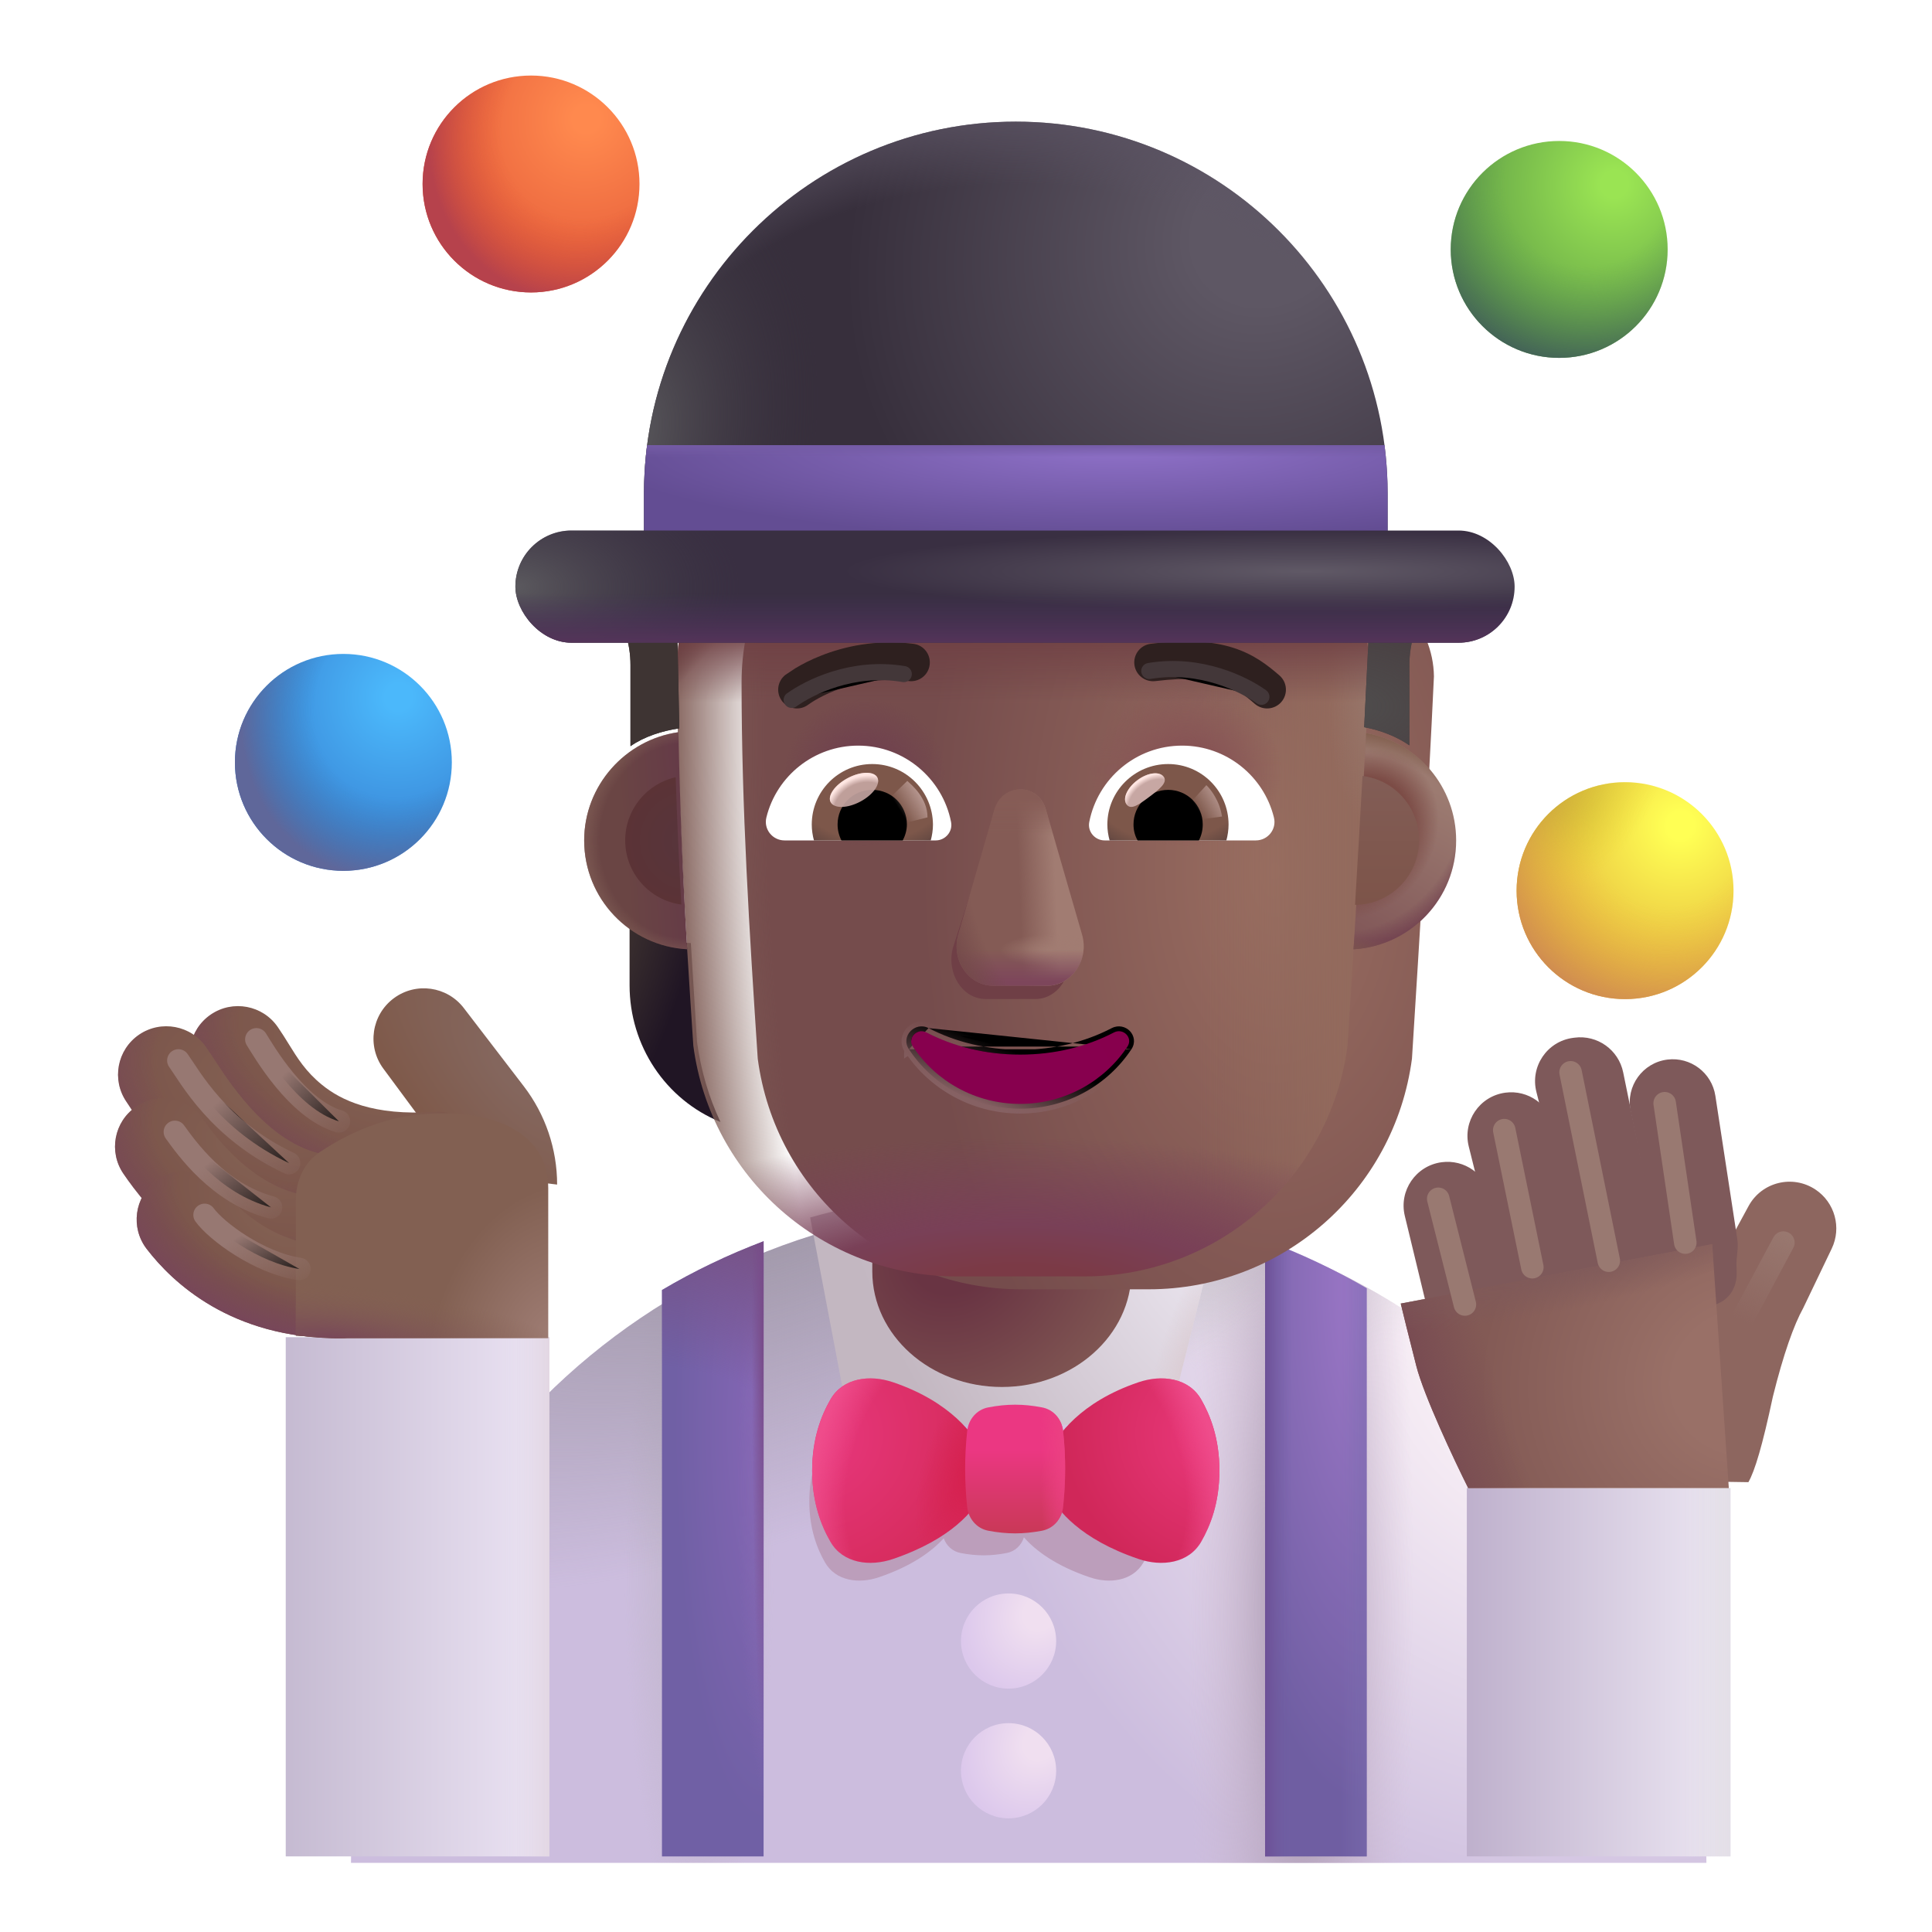 <svg viewBox="1 1 30 30" xmlns="http://www.w3.org/2000/svg">
<g filter="url(#filter0_i_3987_23849)">
<path d="M6.25 29.826C6.25 24.191 10.818 19.623 16.453 19.623H17.094C22.729 19.623 27.297 24.191 27.297 29.826H6.25Z" fill="url(#paint0_radial_3987_23849)"/>
<path d="M6.25 29.826C6.25 24.191 10.818 19.623 16.453 19.623H17.094C22.729 19.623 27.297 24.191 27.297 29.826H6.25Z" fill="url(#paint1_radial_3987_23849)"/>
<path d="M6.25 29.826C6.25 24.191 10.818 19.623 16.453 19.623H17.094C22.729 19.623 27.297 24.191 27.297 29.826H6.25Z" fill="url(#paint2_radial_3987_23849)"/>
<path d="M6.25 29.826C6.25 24.191 10.818 19.623 16.453 19.623H17.094C22.729 19.623 27.297 24.191 27.297 29.826H6.25Z" fill="url(#paint3_radial_3987_23849)"/>
<path d="M6.25 29.826C6.25 24.191 10.818 19.623 16.453 19.623H17.094C22.729 19.623 27.297 24.191 27.297 29.826H6.25Z" fill="url(#paint4_radial_3987_23849)"/>
</g>
<circle cx="6.332" cy="12.838" r="1.684" fill="url(#paint5_radial_3987_23849)"/>
<circle cx="6.332" cy="12.838" r="1.684" fill="url(#paint6_radial_3987_23849)"/>
<circle cx="9.246" cy="3.857" r="1.684" fill="url(#paint7_radial_3987_23849)"/>
<circle cx="9.246" cy="3.857" r="1.684" fill="url(#paint8_radial_3987_23849)"/>
<circle cx="25.211" cy="4.873" r="1.684" fill="url(#paint9_radial_3987_23849)"/>
<circle cx="25.211" cy="4.873" r="1.684" fill="url(#paint10_radial_3987_23849)"/>
<circle cx="26.234" cy="14.83" r="1.684" fill="url(#paint11_radial_3987_23849)"/>
<circle cx="26.234" cy="14.83" r="1.684" fill="url(#paint12_radial_3987_23849)"/>
<circle cx="26.234" cy="14.83" r="1.684" fill="url(#paint13_radial_3987_23849)"/>
<g filter="url(#filter1_di_3987_23849)">
<circle cx="16.761" cy="28.296" r="0.739" fill="url(#paint14_radial_3987_23849)"/>
</g>
<g filter="url(#filter2_di_3987_23849)">
<circle cx="16.761" cy="26.282" r="0.739" fill="url(#paint15_radial_3987_23849)"/>
</g>
<path d="M22.222 29.826H20.644V20.258C21.194 20.462 21.722 20.712 22.222 21.004V29.826Z" fill="url(#paint16_radial_3987_23849)"/>
<path d="M22.222 29.826H20.644V20.258C21.194 20.462 21.722 20.712 22.222 21.004V29.826Z" fill="url(#paint17_linear_3987_23849)"/>
<path d="M22.222 29.826H20.644V20.258C21.194 20.462 21.722 20.712 22.222 21.004V29.826Z" fill="url(#paint18_linear_3987_23849)"/>
<path d="M12.857 29.826H11.279V21.031C11.779 20.736 12.306 20.482 12.857 20.275V29.826Z" fill="url(#paint19_radial_3987_23849)"/>
<path d="M12.857 29.826H11.279V21.031C11.779 20.736 12.306 20.482 12.857 20.275V29.826Z" fill="url(#paint20_radial_3987_23849)"/>
<path d="M12.857 29.826H11.279V21.031C11.779 20.736 12.306 20.482 12.857 20.275V29.826Z" fill="url(#paint21_radial_3987_23849)"/>
<path d="M12.857 29.826H11.279V21.031C11.779 20.736 12.306 20.482 12.857 20.275V29.826Z" fill="url(#paint22_radial_3987_23849)"/>
<g filter="url(#filter3_i_3987_23849)">
<path d="M13.38 20.005L13.992 23.225H18.937L19.734 20.052C18.804 19.773 17.818 19.623 16.797 19.623H16.156C15.194 19.623 14.262 19.756 13.38 20.005Z" fill="url(#paint23_radial_3987_23849)"/>
<path d="M13.38 20.005L13.992 23.225H18.937L19.734 20.052C18.804 19.773 17.818 19.623 16.797 19.623H16.156C15.194 19.623 14.262 19.756 13.38 20.005Z" fill="url(#paint24_radial_3987_23849)"/>
</g>
<rect x="5.437" y="21.764" width="4.094" height="8.062" fill="url(#paint25_linear_3987_23849)"/>
<rect x="5.437" y="21.764" width="4.094" height="8.062" fill="url(#paint26_linear_3987_23849)"/>
<rect x="23.777" y="24.107" width="4.094" height="5.719" fill="url(#paint27_linear_3987_23849)"/>
<rect x="23.777" y="24.107" width="4.094" height="5.719" fill="url(#paint28_linear_3987_23849)"/>
<g filter="url(#filter4_f_3987_23849)">
<path fill-rule="evenodd" clip-rule="evenodd" d="M16.899 24.871C16.861 24.994 16.763 25.09 16.633 25.115C16.383 25.163 16.166 25.163 15.916 25.115C15.791 25.091 15.695 25.002 15.654 24.886C15.474 25.085 15.164 25.317 14.645 25.492C14.335 25.598 13.977 25.55 13.812 25.263C13.691 25.054 13.567 24.744 13.567 24.314C13.567 23.883 13.691 23.573 13.812 23.364C13.977 23.077 14.335 23.03 14.645 23.135C15.148 23.305 15.455 23.552 15.638 23.764C15.663 23.618 15.768 23.499 15.916 23.471C16.166 23.423 16.383 23.423 16.633 23.471C16.786 23.5 16.894 23.628 16.913 23.782C17.094 23.566 17.404 23.31 17.921 23.135C18.231 23.03 18.589 23.077 18.755 23.364C18.875 23.573 18.999 23.878 18.999 24.314C18.999 24.749 18.875 25.054 18.755 25.263C18.589 25.55 18.231 25.598 17.921 25.492C17.39 25.312 17.077 25.074 16.899 24.871Z" fill="#BC9EBB"/>
</g>
<g filter="url(#filter5_i_3987_23849)">
<path d="M14.866 22.463C15.775 22.771 16.134 23.294 16.255 23.545L16.283 23.836L16.255 24.194C16.134 24.445 15.775 24.9 14.866 25.208C14.505 25.331 14.089 25.276 13.896 24.941C13.755 24.698 13.611 24.337 13.611 23.836C13.611 23.334 13.755 22.974 13.896 22.73C14.089 22.395 14.505 22.341 14.866 22.463Z" fill="url(#paint29_radial_3987_23849)"/>
<path d="M14.866 22.463C15.775 22.771 16.134 23.294 16.255 23.545L16.283 23.836L16.255 24.194C16.134 24.445 15.775 24.9 14.866 25.208C14.505 25.331 14.089 25.276 13.896 24.941C13.755 24.698 13.611 24.337 13.611 23.836C13.611 23.334 13.755 22.974 13.896 22.73C14.089 22.395 14.505 22.341 14.866 22.463Z" fill="url(#paint30_radial_3987_23849)"/>
<path d="M14.866 22.463C15.775 22.771 16.134 23.294 16.255 23.545L16.283 23.836L16.255 24.194C16.134 24.445 15.775 24.9 14.866 25.208C14.505 25.331 14.089 25.276 13.896 24.941C13.755 24.698 13.611 24.337 13.611 23.836C13.611 23.334 13.755 22.974 13.896 22.73C14.089 22.395 14.505 22.341 14.866 22.463Z" fill="url(#paint31_radial_3987_23849)"/>
</g>
<g filter="url(#filter6_i_3987_23849)">
<path d="M18.68 22.463C17.771 22.771 17.413 23.294 17.292 23.545L17.264 23.836L17.292 24.194C17.413 24.445 17.771 24.9 18.68 25.208C19.042 25.331 19.458 25.276 19.651 24.941C19.791 24.698 19.935 24.342 19.935 23.836C19.935 23.329 19.791 22.974 19.651 22.73C19.458 22.395 19.042 22.341 18.68 22.463Z" fill="url(#paint32_radial_3987_23849)"/>
<path d="M18.68 22.463C17.771 22.771 17.413 23.294 17.292 23.545L17.264 23.836L17.292 24.194C17.413 24.445 17.771 24.9 18.68 25.208C19.042 25.331 19.458 25.276 19.651 24.941C19.791 24.698 19.935 24.342 19.935 23.836C19.935 23.329 19.791 22.974 19.651 22.73C19.458 22.395 19.042 22.341 18.68 22.463Z" fill="url(#paint33_radial_3987_23849)"/>
</g>
<g filter="url(#filter7_i_3987_23849)">
<path d="M16.018 23.224C16.037 23.041 16.165 22.888 16.346 22.854C16.636 22.798 16.89 22.798 17.18 22.854C17.361 22.888 17.489 23.041 17.508 23.224C17.55 23.619 17.55 24.002 17.508 24.398C17.489 24.581 17.361 24.734 17.18 24.769C16.89 24.824 16.636 24.824 16.346 24.769C16.165 24.734 16.037 24.581 16.018 24.398C15.976 24.003 15.976 23.62 16.018 23.224Z" fill="url(#paint34_linear_3987_23849)"/>
<path d="M16.018 23.224C16.037 23.041 16.165 22.888 16.346 22.854C16.636 22.798 16.89 22.798 17.18 22.854C17.361 22.888 17.489 23.041 17.508 23.224C17.55 23.619 17.55 24.002 17.508 24.398C17.489 24.581 17.361 24.734 17.18 24.769C16.89 24.824 16.636 24.824 16.346 24.769C16.165 24.734 16.037 24.581 16.018 24.398C15.976 24.003 15.976 23.62 16.018 23.224Z" fill="url(#paint35_radial_3987_23849)"/>
</g>
<g filter="url(#filter8_i_3987_23849)">
<path d="M27.851 19.829L27.403 20.654L26.231 22.076L24.75 24.068L27.849 24.115C27.948 23.943 28.067 23.549 28.229 22.788C28.393 22.127 28.555 21.674 28.7 21.412L29.143 20.488C29.299 20.162 29.191 19.771 28.89 19.571C28.535 19.335 28.054 19.454 27.851 19.829Z" fill="#8D665F"/>
</g>
<g filter="url(#filter9_i_3987_23849)">
<path d="M25.92 18.247C25.843 17.866 26.107 17.5 26.493 17.453C26.852 17.409 27.181 17.658 27.236 18.015L27.576 20.237C27.584 20.291 27.586 20.346 27.581 20.401L27.566 20.564C27.561 20.619 27.564 20.674 27.567 20.729C27.582 21.024 27.42 21.244 27.112 21.286C26.793 21.331 26.495 21.119 26.431 20.803L25.92 18.247Z" fill="#7E595A"/>
</g>
<g filter="url(#filter10_i_3987_23849)">
<path d="M24.458 17.959C24.356 17.564 24.622 17.169 25.026 17.116L25.049 17.113C25.404 17.066 25.734 17.302 25.805 17.653L26.427 20.692C26.498 21.047 26.181 21.113 25.821 21.15C25.518 21.182 25.268 21.145 25.192 20.85L24.458 17.959Z" fill="#7E595A"/>
</g>
<g filter="url(#filter11_i_3987_23849)">
<path d="M23.407 18.803C23.309 18.411 23.573 18.021 23.974 17.967C24.328 17.919 24.66 18.154 24.73 18.505L25.285 21.271C25.357 21.626 25.108 21.964 24.748 22.002C24.445 22.033 24.164 21.837 24.09 21.541L23.407 18.803Z" fill="#7E595A"/>
</g>
<g filter="url(#filter12_i_3987_23849)">
<path d="M22.414 19.881C22.319 19.489 22.585 19.101 22.985 19.047C23.34 18.999 23.673 19.235 23.744 19.587L24.104 21.38C24.22 21.958 23.565 22.376 23.09 22.028C22.967 21.938 22.88 21.807 22.844 21.659L22.414 19.881Z" fill="#7E595A"/>
</g>
<path d="M22.993 22.213C23.112 22.676 23.579 23.669 23.798 24.107H27.845L27.587 20.318L22.751 21.242C22.782 21.373 22.874 21.749 22.993 22.213Z" fill="url(#paint36_radial_3987_23849)"/>
<path d="M22.993 22.213C23.112 22.676 23.579 23.669 23.798 24.107H27.845L27.587 20.318L22.751 21.242C22.782 21.373 22.874 21.749 22.993 22.213Z" fill="url(#paint37_radial_3987_23849)"/>
<path d="M22.993 22.213C23.112 22.676 23.579 23.669 23.798 24.107H27.845L27.587 20.318L22.751 21.242C22.782 21.373 22.874 21.749 22.993 22.213Z" fill="url(#paint38_radial_3987_23849)"/>
<g filter="url(#filter13_i_3987_23849)">
<path d="M6.803 17.694C6.546 17.347 6.619 16.857 6.966 16.6C7.309 16.346 7.792 16.414 8.052 16.753L8.983 17.967C9.319 18.405 9.501 18.942 9.501 19.494L8.002 19.314L6.803 17.694Z" fill="url(#paint39_radial_3987_23849)"/>
</g>
<path fill-rule="evenodd" clip-rule="evenodd" d="M4.273 16.754C4.615 16.52 5.082 16.608 5.315 16.95C5.377 17.04 5.43 17.125 5.481 17.208C5.622 17.436 5.748 17.64 6 17.845C6.292 18.083 6.794 18.33 7.747 18.265C8.16 18.237 8.518 18.55 8.546 18.963C8.574 19.376 8.262 19.734 7.849 19.762C6.559 19.85 5.671 19.511 5.053 19.008C4.575 18.619 4.273 18.118 4.136 17.892C4.111 17.849 4.091 17.817 4.077 17.796C3.843 17.454 3.931 16.988 4.273 16.754Z" fill="url(#paint40_radial_3987_23849)"/>
<path fill-rule="evenodd" clip-rule="evenodd" d="M4.273 16.754C4.615 16.52 5.082 16.608 5.315 16.95C5.377 17.04 5.43 17.125 5.481 17.208C5.622 17.436 5.748 17.64 6 17.845C6.292 18.083 6.794 18.33 7.747 18.265C8.16 18.237 8.518 18.55 8.546 18.963C8.574 19.376 8.262 19.734 7.849 19.762C6.559 19.85 5.671 19.511 5.053 19.008C4.575 18.619 4.273 18.118 4.136 17.892C4.111 17.849 4.091 17.817 4.077 17.796C3.843 17.454 3.931 16.988 4.273 16.754Z" fill="url(#paint41_radial_3987_23849)"/>
<path fill-rule="evenodd" clip-rule="evenodd" d="M3.16 17.066C3.502 16.833 3.969 16.921 4.202 17.262C4.239 17.316 4.277 17.375 4.318 17.436C4.488 17.695 4.697 18.012 4.994 18.313C5.354 18.676 5.762 18.927 6.24 18.952C6.654 18.974 6.971 19.328 6.949 19.741C6.927 20.155 6.574 20.472 6.16 20.45C5.169 20.398 4.43 19.875 3.928 19.367C3.512 18.947 3.203 18.474 3.04 18.224C3.009 18.177 2.984 18.138 2.964 18.109C2.73 17.767 2.818 17.3 3.16 17.066Z" fill="url(#paint42_radial_3987_23849)"/>
<path fill-rule="evenodd" clip-rule="evenodd" d="M3.16 17.066C3.502 16.833 3.969 16.921 4.202 17.262C4.239 17.316 4.277 17.375 4.318 17.436C4.488 17.695 4.697 18.012 4.994 18.313C5.354 18.676 5.762 18.927 6.24 18.952C6.654 18.974 6.971 19.328 6.949 19.741C6.927 20.155 6.574 20.472 6.16 20.45C5.169 20.398 4.43 19.875 3.928 19.367C3.512 18.947 3.203 18.474 3.04 18.224C3.009 18.177 2.984 18.138 2.964 18.109C2.73 17.767 2.818 17.3 3.16 17.066Z" fill="url(#paint43_radial_3987_23849)"/>
<path fill-rule="evenodd" clip-rule="evenodd" d="M3.113 18.184C3.455 17.95 3.922 18.038 4.155 18.38C4.467 18.835 5.129 19.584 6.005 19.584C6.419 19.584 6.755 19.92 6.755 20.334C6.755 20.748 6.419 21.084 6.005 21.084C4.303 21.084 3.246 19.708 2.917 19.226C2.683 18.884 2.771 18.417 3.113 18.184Z" fill="url(#paint44_radial_3987_23849)"/>
<path fill-rule="evenodd" clip-rule="evenodd" d="M3.113 18.184C3.455 17.95 3.922 18.038 4.155 18.38C4.467 18.835 5.129 19.584 6.005 19.584C6.419 19.584 6.755 19.92 6.755 20.334C6.755 20.748 6.419 21.084 6.005 21.084C4.303 21.084 3.246 19.708 2.917 19.226C2.683 18.884 2.771 18.417 3.113 18.184Z" fill="url(#paint45_radial_3987_23849)"/>
<path fill-rule="evenodd" clip-rule="evenodd" d="M3.416 19.34C3.745 19.088 4.215 19.151 4.467 19.479C4.711 19.797 5.3 20.361 6.267 20.361C6.681 20.361 7.017 20.697 7.017 21.111C7.017 21.526 6.681 21.781 6.267 21.781C4.584 21.781 3.674 20.91 3.277 20.392C3.025 20.063 3.087 19.592 3.416 19.34Z" fill="url(#paint46_radial_3987_23849)"/>
<path fill-rule="evenodd" clip-rule="evenodd" d="M3.416 19.34C3.745 19.088 4.215 19.151 4.467 19.479C4.711 19.797 5.3 20.361 6.267 20.361C6.681 20.361 7.017 20.697 7.017 21.111C7.017 21.526 6.681 21.781 6.267 21.781C4.584 21.781 3.674 20.91 3.277 20.392C3.025 20.063 3.087 19.592 3.416 19.34Z" fill="url(#paint47_radial_3987_23849)"/>
<path d="M5.963 18.892C5.719 19.055 5.594 19.339 5.594 19.633V21.74L6.211 21.779H9.513V19.451C9.513 18.615 8.708 18.201 7.544 18.303C6.888 18.36 6.335 18.642 5.963 18.892Z" fill="url(#paint48_radial_3987_23849)"/>
<path d="M5.963 18.892C5.719 19.055 5.594 19.339 5.594 19.633V21.74L6.211 21.779H9.513V19.451C9.513 18.615 8.708 18.201 7.544 18.303C6.888 18.36 6.335 18.642 5.963 18.892Z" fill="url(#paint49_radial_3987_23849)"/>
<path d="M14.545 18.417C14.545 17.426 15.446 16.623 16.557 16.623C17.668 16.623 18.569 17.426 18.569 18.417V20.743C18.569 21.734 17.668 22.537 16.557 22.537C15.446 22.537 14.545 21.734 14.545 20.743V18.417Z" fill="url(#paint50_radial_3987_23849)"/>
<g filter="url(#filter14_f_3987_23849)">
<path d="M23.333 19.615L23.747 21.256" stroke="#997971" stroke-width="0.35" stroke-linecap="round"/>
</g>
<g filter="url(#filter15_f_3987_23849)">
<path d="M24.358 18.549L24.794 20.677" stroke="#997971" stroke-width="0.35" stroke-linecap="round"/>
</g>
<g filter="url(#filter16_f_3987_23849)">
<path d="M25.388 17.651L25.981 20.576" stroke="#997971" stroke-width="0.35" stroke-linecap="round"/>
</g>
<g filter="url(#filter17_f_3987_23849)">
<path d="M26.849 18.131L27.169 20.295" stroke="#997971" stroke-width="0.35" stroke-linecap="round"/>
</g>
<g filter="url(#filter18_f_3987_23849)">
<path d="M28.692 20.295L27.755 22.045" stroke="url(#paint51_linear_3987_23849)" stroke-width="0.35" stroke-linecap="round"/>
</g>
<g filter="url(#filter19_f_3987_23849)">
<path d="M4.177 19.865C4.354 20.11 5.009 20.607 5.649 20.705" stroke="url(#paint52_linear_3987_23849)" stroke-width="0.35" stroke-linecap="round"/>
</g>
<g filter="url(#filter20_f_3987_23849)">
<path d="M3.716 18.576C3.893 18.821 4.388 19.529 5.208 19.748" stroke="url(#paint53_linear_3987_23849)" stroke-width="0.35" stroke-linecap="round"/>
</g>
<g filter="url(#filter21_f_3987_23849)">
<path d="M4.981 17.139C5.091 17.311 5.606 18.217 6.263 18.412" stroke="url(#paint54_linear_3987_23849)" stroke-width="0.35" stroke-linecap="round"/>
</g>
<g filter="url(#filter22_f_3987_23849)">
<path d="M3.77 17.467C3.947 17.712 4.388 18.545 5.489 19.061" stroke="url(#paint55_linear_3987_23849)" stroke-width="0.35" stroke-linecap="round"/>
</g>
<g filter="url(#filter23_f_3987_23849)">
<path d="M21.18 8.495L19.002 8.495C18.723 8.495 18.497 8.269 18.497 7.99C18.497 7.679 18.776 7.441 19.083 7.49C19.648 7.58 20.398 7.705 20.9 7.83C22.036 8.111 22.35 8.664 22.438 9.059C22.032 8.563 21.43 8.477 21.18 8.495Z" fill="#504A4C"/>
</g>
<path d="M21.955 15.644C22.307 15.633 22.637 15.513 22.906 15.319V16.299C22.906 17.238 22.346 18.075 21.496 18.422C21.675 18.041 21.798 17.625 21.86 17.181L21.955 15.644Z" fill="url(#paint56_radial_3987_23849)"/>
<path d="M11.727 15.644C11.375 15.633 11.045 15.513 10.776 15.319V16.299C10.776 17.238 11.336 18.075 12.187 18.422C12.007 18.041 11.884 17.625 11.823 17.181L11.727 15.644Z" fill="url(#paint57_radial_3987_23849)"/>
<g filter="url(#filter24_ii_3987_23849)">
<path d="M11.766 17.238C12.037 19.291 13.784 20.82 15.853 20.82H17.838C19.907 20.82 21.654 19.291 21.925 17.238C22.049 15.256 22.174 13.283 22.266 11.303C22.255 10.496 21.619 9.83 20.815 9.796H19.343C18.338 9.796 17.429 9.204 17.016 8.278C16.91 8.013 16.654 7.838 16.369 7.838H15.03C13.088 7.838 11.515 9.429 11.515 11.393C11.515 13.35 11.637 15.276 11.766 17.238Z" fill="url(#paint58_radial_3987_23849)"/>
<path d="M11.766 17.238C12.037 19.291 13.784 20.82 15.853 20.82H17.838C19.907 20.82 21.654 19.291 21.925 17.238C22.049 15.256 22.174 13.283 22.266 11.303C22.255 10.496 21.619 9.83 20.815 9.796H19.343C18.338 9.796 17.429 9.204 17.016 8.278C16.91 8.013 16.654 7.838 16.369 7.838H15.03C13.088 7.838 11.515 9.429 11.515 11.393C11.515 13.35 11.637 15.276 11.766 17.238Z" fill="url(#paint59_radial_3987_23849)"/>
</g>
<path d="M11.766 17.238C12.037 19.291 13.784 20.82 15.853 20.82H17.838C19.907 20.82 21.654 19.291 21.925 17.238C22.049 15.256 22.174 13.283 22.266 11.303C22.255 10.496 21.619 9.83 20.815 9.796H19.343C18.338 9.796 17.429 9.204 17.016 8.278C16.91 8.013 16.654 7.838 16.369 7.838H15.03C13.088 7.838 11.515 9.429 11.515 11.393C11.515 13.35 11.637 15.276 11.766 17.238Z" fill="url(#paint60_linear_3987_23849)"/>
<path d="M11.766 17.238C12.037 19.291 13.784 20.82 15.853 20.82H17.838C19.907 20.82 21.654 19.291 21.925 17.238C22.049 15.256 22.174 13.283 22.266 11.303C22.255 10.496 21.619 9.83 20.815 9.796H19.343C18.338 9.796 17.429 9.204 17.016 8.278C16.91 8.013 16.654 7.838 16.369 7.838H15.03C13.088 7.838 11.515 9.429 11.515 11.393C11.515 13.35 11.637 15.276 11.766 17.238Z" fill="url(#paint61_radial_3987_23849)"/>
<path d="M11.766 17.238C12.037 19.291 13.784 20.82 15.853 20.82H17.838C19.907 20.82 21.654 19.291 21.925 17.238C22.049 15.256 22.174 13.283 22.266 11.303C22.255 10.496 21.619 9.83 20.815 9.796H19.343C18.338 9.796 17.429 9.204 17.016 8.278C16.91 8.013 16.654 7.838 16.369 7.838H15.03C13.088 7.838 11.515 9.429 11.515 11.393C11.515 13.35 11.637 15.276 11.766 17.238Z" fill="url(#paint62_radial_3987_23849)"/>
<path d="M11.766 17.238C12.037 19.291 13.784 20.82 15.853 20.82H17.838C19.907 20.82 21.654 19.291 21.925 17.238C22.049 15.256 22.174 13.283 22.266 11.303C22.255 10.496 21.619 9.83 20.815 9.796H19.343C18.338 9.796 17.429 9.204 17.016 8.278C16.91 8.013 16.654 7.838 16.369 7.838H15.03C13.088 7.838 11.515 9.429 11.515 11.393C11.515 13.35 11.637 15.276 11.766 17.238Z" fill="url(#paint63_radial_3987_23849)"/>
<path d="M11.766 17.238C12.037 19.291 13.784 20.82 15.853 20.82H17.838C19.907 20.82 21.654 19.291 21.925 17.238C22.049 15.256 22.174 13.283 22.266 11.303C22.255 10.496 21.619 9.83 20.815 9.796H19.343C18.338 9.796 17.429 9.204 17.016 8.278C16.91 8.013 16.654 7.838 16.369 7.838H15.03C13.088 7.838 11.515 9.429 11.515 11.393C11.515 13.35 11.637 15.276 11.766 17.238Z" fill="url(#paint64_radial_3987_23849)"/>
<path d="M11.766 17.238C12.037 19.291 13.784 20.82 15.853 20.82H17.838C19.907 20.82 21.654 19.291 21.925 17.238C22.049 15.256 22.174 13.283 22.266 11.303C22.255 10.496 21.619 9.83 20.815 9.796H19.343C18.338 9.796 17.429 9.204 17.016 8.278C16.91 8.013 16.654 7.838 16.369 7.838H15.03C13.088 7.838 11.515 9.429 11.515 11.393C11.515 13.35 11.637 15.276 11.766 17.238Z" fill="url(#paint65_radial_3987_23849)"/>
<path d="M11.766 17.238C12.037 19.291 13.784 20.82 15.853 20.82H17.838C19.907 20.82 21.654 19.291 21.925 17.238C22.049 15.256 22.174 13.283 22.266 11.303C22.255 10.496 21.619 9.83 20.815 9.796H19.343C18.338 9.796 17.429 9.204 17.016 8.278C16.91 8.013 16.654 7.838 16.369 7.838H15.03C13.088 7.838 11.515 9.429 11.515 11.393C11.515 13.35 11.637 15.276 11.766 17.238Z" fill="url(#paint66_radial_3987_23849)"/>
<path d="M11.766 17.238C12.037 19.291 13.784 20.82 15.853 20.82H17.838C19.907 20.82 21.654 19.291 21.925 17.238C22.049 15.256 22.174 13.283 22.266 11.303C22.255 10.496 21.619 9.83 20.815 9.796H19.343C18.338 9.796 17.429 9.204 17.016 8.278C16.91 8.013 16.654 7.838 16.369 7.838H15.03C13.088 7.838 11.515 9.429 11.515 11.393C11.515 13.35 11.637 15.276 11.766 17.238Z" fill="url(#paint67_linear_3987_23849)"/>
<g filter="url(#filter25_f_3987_23849)">
<path d="M16.419 13.784L15.797 15.717C15.691 16.115 15.946 16.513 16.307 16.513H17.077C17.438 16.513 17.692 16.109 17.586 15.717L17.066 13.784C16.954 13.355 16.536 13.355 16.419 13.784Z" fill="#6F3F46"/>
</g>
<g filter="url(#filter26_f_3987_23849)">
<path d="M16.439 13.578L15.88 15.511C15.766 15.909 16.04 16.307 16.427 16.307H17.255C17.642 16.307 17.916 15.903 17.802 15.511L17.243 13.578C17.123 13.149 16.564 13.149 16.439 13.578Z" fill="#845B55"/>
<path d="M16.439 13.578L15.88 15.511C15.766 15.909 16.04 16.307 16.427 16.307H17.255C17.642 16.307 17.916 15.903 17.802 15.511L17.243 13.578C17.123 13.149 16.564 13.149 16.439 13.578Z" fill="url(#paint68_linear_3987_23849)"/>
<path d="M16.439 13.578L15.88 15.511C15.766 15.909 16.04 16.307 16.427 16.307H17.255C17.642 16.307 17.916 15.903 17.802 15.511L17.243 13.578C17.123 13.149 16.564 13.149 16.439 13.578Z" fill="url(#paint69_radial_3987_23849)"/>
<path d="M16.439 13.578L15.88 15.511C15.766 15.909 16.04 16.307 16.427 16.307H17.255C17.642 16.307 17.916 15.903 17.802 15.511L17.243 13.578C17.123 13.149 16.564 13.149 16.439 13.578Z" fill="url(#paint70_linear_3987_23849)"/>
<path d="M16.439 13.578L15.88 15.511C15.766 15.909 16.04 16.307 16.427 16.307H17.255C17.642 16.307 17.916 15.903 17.802 15.511L17.243 13.578C17.123 13.149 16.564 13.149 16.439 13.578Z" fill="url(#paint71_radial_3987_23849)"/>
<path d="M16.439 13.578L15.88 15.511C15.766 15.909 16.04 16.307 16.427 16.307H17.255C17.642 16.307 17.916 15.903 17.802 15.511L17.243 13.578C17.123 13.149 16.564 13.149 16.439 13.578Z" fill="url(#paint72_linear_3987_23849)"/>
</g>
<g filter="url(#filter27_f_3987_23849)">
<path d="M15.418 16.964L15.418 16.964C15.829 17.178 16.319 17.301 16.841 17.301C17.369 17.301 17.853 17.178 18.264 16.964L18.265 16.964L18.265 16.964C18.369 16.911 18.479 16.942 18.545 17.01C18.611 17.08 18.636 17.191 18.569 17.292M15.418 16.964L18.507 17.251M15.418 16.964L15.418 16.964C15.312 16.91 15.202 16.944 15.137 17.013C15.072 17.081 15.045 17.194 15.114 17.293M15.418 16.964L15.176 17.251M18.569 17.292C18.569 17.292 18.569 17.292 18.569 17.292L18.507 17.251M18.569 17.292C18.569 17.292 18.569 17.292 18.569 17.292L18.507 17.251M18.569 17.292C18.203 17.846 17.566 18.216 16.841 18.216C16.116 18.216 15.479 17.847 15.114 17.293M18.507 17.251C18.154 17.785 17.54 18.141 16.841 18.141C16.142 18.141 15.528 17.785 15.176 17.251M15.114 17.293C15.114 17.293 15.114 17.293 15.114 17.294L15.176 17.251M15.114 17.293C15.113 17.293 15.113 17.292 15.113 17.292L15.176 17.251" stroke="url(#paint73_linear_3987_23849)" stroke-width="0.15"/>
</g>
<path d="M16.841 17.376C16.307 17.376 15.806 17.251 15.384 17.031C15.24 16.958 15.085 17.12 15.176 17.251C15.528 17.785 16.142 18.141 16.841 18.141C17.54 18.141 18.154 17.785 18.507 17.251C18.597 17.115 18.443 16.958 18.299 17.031C17.877 17.251 17.38 17.376 16.841 17.376Z" fill="url(#paint74_radial_3987_23849)"/>
<g filter="url(#filter28_ii_3987_23849)">
<path d="M21.948 7.342C22.489 7.528 21.641 8.836 21.948 9.378C22.439 10.241 23.7 10.343 23.17 11.105C22.986 11.376 22.885 11.697 22.885 12.025V13.274C22.689 13.137 22.429 13.036 22.183 12.992L22.266 11.302C22.255 10.496 21.619 9.83 20.816 9.796H19.343C18.338 9.796 17.429 9.204 17.016 8.278C16.91 8.013 16.654 7.838 16.369 7.838H15.03C13.089 7.838 11.515 9.429 11.515 11.393L11.548 13.01C11.28 13.049 11.001 13.138 10.79 13.287V12.025C10.79 11.697 10.69 11.376 10.506 11.105C10.004 10.366 11.47 10.219 11.911 9.378C12.218 8.797 11.158 7.545 11.722 7.347C12.324 7.133 12.838 6.727 13.178 6.18C13.613 5.486 14.377 5.023 15.253 5.023C15.594 5.023 15.917 5.096 16.218 5.22C16.62 5.395 17.072 5.395 17.474 5.22C17.769 5.096 18.093 5.023 18.433 5.023C19.32 5.023 20.096 5.503 20.525 6.213C20.849 6.749 21.357 7.139 21.948 7.342Z" fill="url(#paint75_linear_3987_23849)"/>
<path d="M21.948 7.342C22.489 7.528 21.641 8.836 21.948 9.378C22.439 10.241 23.7 10.343 23.17 11.105C22.986 11.376 22.885 11.697 22.885 12.025V13.274C22.689 13.137 22.429 13.036 22.183 12.992L22.266 11.302C22.255 10.496 21.619 9.83 20.816 9.796H19.343C18.338 9.796 17.429 9.204 17.016 8.278C16.91 8.013 16.654 7.838 16.369 7.838H15.03C13.089 7.838 11.515 9.429 11.515 11.393L11.548 13.01C11.28 13.049 11.001 13.138 10.79 13.287V12.025C10.79 11.697 10.69 11.376 10.506 11.105C10.004 10.366 11.47 10.219 11.911 9.378C12.218 8.797 11.158 7.545 11.722 7.347C12.324 7.133 12.838 6.727 13.178 6.18C13.613 5.486 14.377 5.023 15.253 5.023C15.594 5.023 15.917 5.096 16.218 5.22C16.62 5.395 17.072 5.395 17.474 5.22C17.769 5.096 18.093 5.023 18.433 5.023C19.32 5.023 20.096 5.503 20.525 6.213C20.849 6.749 21.357 7.139 21.948 7.342Z" fill="url(#paint76_radial_3987_23849)"/>
<path d="M21.948 7.342C22.489 7.528 21.641 8.836 21.948 9.378C22.439 10.241 23.7 10.343 23.17 11.105C22.986 11.376 22.885 11.697 22.885 12.025V13.274C22.689 13.137 22.429 13.036 22.183 12.992L22.266 11.302C22.255 10.496 21.619 9.83 20.816 9.796H19.343C18.338 9.796 17.429 9.204 17.016 8.278C16.91 8.013 16.654 7.838 16.369 7.838H15.03C13.089 7.838 11.515 9.429 11.515 11.393L11.548 13.01C11.28 13.049 11.001 13.138 10.79 13.287V12.025C10.79 11.697 10.69 11.376 10.506 11.105C10.004 10.366 11.47 10.219 11.911 9.378C12.218 8.797 11.158 7.545 11.722 7.347C12.324 7.133 12.838 6.727 13.178 6.18C13.613 5.486 14.377 5.023 15.253 5.023C15.594 5.023 15.917 5.096 16.218 5.22C16.62 5.395 17.072 5.395 17.474 5.22C17.769 5.096 18.093 5.023 18.433 5.023C19.32 5.023 20.096 5.503 20.525 6.213C20.849 6.749 21.357 7.139 21.948 7.342Z" fill="url(#paint77_radial_3987_23849)"/>
<path d="M21.948 7.342C22.489 7.528 21.641 8.836 21.948 9.378C22.439 10.241 23.7 10.343 23.17 11.105C22.986 11.376 22.885 11.697 22.885 12.025V13.274C22.689 13.137 22.429 13.036 22.183 12.992L22.266 11.302C22.255 10.496 21.619 9.83 20.816 9.796H19.343C18.338 9.796 17.429 9.204 17.016 8.278C16.91 8.013 16.654 7.838 16.369 7.838H15.03C13.089 7.838 11.515 9.429 11.515 11.393L11.548 13.01C11.28 13.049 11.001 13.138 10.79 13.287V12.025C10.79 11.697 10.69 11.376 10.506 11.105C10.004 10.366 11.47 10.219 11.911 9.378C12.218 8.797 11.158 7.545 11.722 7.347C12.324 7.133 12.838 6.727 13.178 6.18C13.613 5.486 14.377 5.023 15.253 5.023C15.594 5.023 15.917 5.096 16.218 5.22C16.62 5.395 17.072 5.395 17.474 5.22C17.769 5.096 18.093 5.023 18.433 5.023C19.32 5.023 20.096 5.503 20.525 6.213C20.849 6.749 21.357 7.139 21.948 7.342Z" fill="url(#paint78_radial_3987_23849)"/>
<path d="M21.948 7.342C22.489 7.528 21.641 8.836 21.948 9.378C22.439 10.241 23.7 10.343 23.17 11.105C22.986 11.376 22.885 11.697 22.885 12.025V13.274C22.689 13.137 22.429 13.036 22.183 12.992L22.266 11.302C22.255 10.496 21.619 9.83 20.816 9.796H19.343C18.338 9.796 17.429 9.204 17.016 8.278C16.91 8.013 16.654 7.838 16.369 7.838H15.03C13.089 7.838 11.515 9.429 11.515 11.393L11.548 13.01C11.28 13.049 11.001 13.138 10.79 13.287V12.025C10.79 11.697 10.69 11.376 10.506 11.105C10.004 10.366 11.47 10.219 11.911 9.378C12.218 8.797 11.158 7.545 11.722 7.347C12.324 7.133 12.838 6.727 13.178 6.18C13.613 5.486 14.377 5.023 15.253 5.023C15.594 5.023 15.917 5.096 16.218 5.22C16.62 5.395 17.072 5.395 17.474 5.22C17.769 5.096 18.093 5.023 18.433 5.023C19.32 5.023 20.096 5.503 20.525 6.213C20.849 6.749 21.357 7.139 21.948 7.342Z" fill="url(#paint79_radial_3987_23849)"/>
</g>
<g filter="url(#filter29_i_3987_23849)">
<path d="M20.768 11.689C20.583 11.529 20.369 11.359 20.044 11.257C19.724 11.156 19.324 11.129 18.769 11.197C18.609 11.216 18.495 11.362 18.515 11.522C18.535 11.681 18.68 11.795 18.84 11.776C19.346 11.714 19.656 11.746 19.869 11.813C20.078 11.879 20.219 11.985 20.384 12.129C20.506 12.235 20.69 12.222 20.796 12.101C20.902 11.979 20.889 11.795 20.768 11.689Z" fill="#2E201F"/>
</g>
<g filter="url(#filter30_i_3987_23849)">
<path d="M13.253 11.575C13.348 11.518 13.484 11.445 13.656 11.378C14.001 11.242 14.493 11.125 15.082 11.197C15.242 11.216 15.356 11.362 15.336 11.522C15.317 11.682 15.171 11.795 15.011 11.776C14.54 11.718 14.146 11.812 13.87 11.921C13.732 11.975 13.624 12.033 13.553 12.075C13.517 12.097 13.49 12.114 13.474 12.126C13.465 12.132 13.46 12.136 13.456 12.138L13.453 12.14C13.326 12.238 13.144 12.215 13.045 12.088C12.946 11.961 12.969 11.778 13.096 11.679L13.253 11.575Z" fill="#2E201F"/>
</g>
<path d="M19.356 12.578C20.043 12.578 20.623 13.052 20.781 13.692C20.828 13.875 20.688 14.05 20.5 14.05H18.153C18.003 14.05 17.884 13.914 17.914 13.764C18.046 13.09 18.639 12.578 19.356 12.578Z" fill="white"/>
<path d="M19.139 12.864C19.659 12.864 20.077 13.286 20.077 13.803C20.077 13.888 20.064 13.973 20.043 14.05H18.23C18.208 13.969 18.195 13.888 18.195 13.803C18.195 13.286 18.618 12.864 19.139 12.864Z" fill="url(#paint80_radial_3987_23849)"/>
<path d="M18.601 13.802C18.601 13.504 18.84 13.265 19.139 13.265C19.437 13.265 19.676 13.504 19.676 13.802C19.676 13.892 19.655 13.977 19.616 14.05H18.665C18.622 13.977 18.601 13.892 18.601 13.802Z" fill="black"/>
<g filter="url(#filter31_f_3987_23849)">
<path d="M19.07 13.062C19.137 13.152 18.997 13.261 18.838 13.38C18.679 13.498 18.561 13.582 18.494 13.492C18.427 13.403 18.502 13.234 18.661 13.115C18.82 12.996 19.003 12.973 19.07 13.062Z" fill="#C7A7A3"/>
<path d="M19.07 13.062C19.137 13.152 18.997 13.261 18.838 13.38C18.679 13.498 18.561 13.582 18.494 13.492C18.427 13.403 18.502 13.234 18.661 13.115C18.82 12.996 19.003 12.973 19.07 13.062Z" fill="url(#paint81_radial_3987_23849)"/>
</g>
<g filter="url(#filter32_f_3987_23849)">
<path d="M19.975 13.679C19.94 13.436 19.798 13.254 19.732 13.192L19.458 13.492L19.581 13.732L19.975 13.679Z" fill="url(#paint82_linear_3987_23849)"/>
</g>
<path d="M14.326 12.578C13.639 12.578 13.059 13.051 12.901 13.691C12.854 13.875 12.995 14.05 13.182 14.05H15.53C15.679 14.05 15.798 13.913 15.768 13.764C15.636 13.09 15.039 12.578 14.326 12.578Z" fill="white"/>
<path d="M14.544 12.864C14.023 12.864 13.605 13.286 13.605 13.803C13.605 13.888 13.618 13.973 13.639 14.05H15.453C15.474 13.969 15.487 13.888 15.487 13.803C15.483 13.286 15.065 12.864 14.544 12.864Z" fill="url(#paint83_radial_3987_23849)"/>
<path d="M15.082 13.802C15.082 13.504 14.843 13.265 14.544 13.265C14.245 13.265 14.006 13.504 14.006 13.802C14.006 13.892 14.028 13.977 14.066 14.05H15.018C15.056 13.977 15.082 13.892 15.082 13.802Z" fill="black"/>
<g filter="url(#filter33_f_3987_23849)">
<path d="M15.402 13.692C15.402 13.389 15.155 13.187 15.088 13.126L14.785 13.419L14.972 13.799L15.402 13.692Z" fill="url(#paint84_linear_3987_23849)"/>
</g>
<g filter="url(#filter34_f_3987_23849)">
<ellipse cx="14.261" cy="13.265" rx="0.41" ry="0.207" transform="rotate(-27.914 14.261 13.265)" fill="#C7A7A3" fill-opacity="0.9"/>
<ellipse cx="14.261" cy="13.265" rx="0.41" ry="0.207" transform="rotate(-27.914 14.261 13.265)" fill="url(#paint85_radial_3987_23849)"/>
</g>
<path d="M22.018 15.74C22.088 14.62 22.154 13.502 22.213 12.383C23.007 12.522 23.611 13.215 23.611 14.05C23.611 14.951 22.907 15.688 22.018 15.74Z" fill="url(#paint86_linear_3987_23849)"/>
<path d="M22.018 15.74C22.088 14.62 22.154 13.502 22.213 12.383C23.007 12.522 23.611 13.215 23.611 14.05C23.611 14.951 22.907 15.688 22.018 15.74Z" fill="url(#paint87_radial_3987_23849)"/>
<path d="M22.018 15.74C22.088 14.62 22.154 13.502 22.213 12.383C23.007 12.522 23.611 13.215 23.611 14.05C23.611 14.951 22.907 15.688 22.018 15.74Z" fill="url(#paint88_radial_3987_23849)"/>
<path d="M22.018 15.74C22.088 14.62 22.154 13.502 22.213 12.383C23.007 12.522 23.611 13.215 23.611 14.05C23.611 14.951 22.907 15.688 22.018 15.74Z" fill="url(#paint89_radial_3987_23849)"/>
<path d="M11.535 12.369C10.713 12.485 10.071 13.196 10.071 14.05C10.071 14.954 10.779 15.692 11.671 15.74C11.603 14.616 11.557 13.493 11.535 12.369Z" fill="url(#paint90_linear_3987_23849)"/>
<path d="M11.535 12.369C10.713 12.485 10.071 13.196 10.071 14.05C10.071 14.954 10.779 15.692 11.671 15.74C11.603 14.616 11.557 13.493 11.535 12.369Z" fill="url(#paint91_radial_3987_23849)"/>
<g filter="url(#filter35_f_3987_23849)">
<path d="M11.492 13.069C11.043 13.169 10.708 13.57 10.708 14.05C10.708 14.559 11.088 14.981 11.58 15.046C11.543 14.386 11.513 13.728 11.492 13.069Z" fill="url(#paint92_radial_3987_23849)"/>
</g>
<g filter="url(#filter36_f_3987_23849)">
<path d="M22.041 15.051C22.081 14.383 22.12 13.716 22.157 13.049C22.653 13.111 23.036 13.534 23.036 14.046C23.036 14.598 22.591 15.046 22.041 15.051Z" fill="url(#paint93_linear_3987_23849)"/>
</g>
<g filter="url(#filter37_f_3987_23849)">
<path d="M13.293 11.868C13.563 11.675 14.237 11.333 15.034 11.467" stroke="#433739" stroke-width="0.25" stroke-linecap="round"/>
</g>
<g filter="url(#filter38_f_3987_23849)">
<path d="M20.587 11.82C20.317 11.626 19.643 11.285 18.846 11.419" stroke="#433739" stroke-width="0.25" stroke-linecap="round"/>
</g>
<g filter="url(#filter39_f_3987_23849)">
<path d="M21.252 8.376L19.063 8.376C18.782 8.376 18.555 8.148 18.555 7.868C18.555 7.555 18.835 7.315 19.144 7.365C19.712 7.455 20.466 7.581 20.971 7.707C22.113 7.99 22.428 8.546 22.516 8.942C22.108 8.444 21.503 8.357 21.252 8.376Z" fill="#49373D"/>
</g>
<path d="M11 8.662C11 5.474 13.585 2.889 16.773 2.889C19.962 2.889 22.547 5.474 22.547 8.662V10.31H11V8.662Z" fill="url(#paint94_radial_3987_23849)"/>
<path d="M11 8.662C11 5.474 13.585 2.889 16.773 2.889C19.962 2.889 22.547 5.474 22.547 8.662V10.31H11V8.662Z" fill="url(#paint95_radial_3987_23849)"/>
<path d="M11 8.662C11 5.474 13.585 2.889 16.773 2.889C19.962 2.889 22.547 5.474 22.547 8.662V10.31H11V8.662Z" fill="url(#paint96_radial_3987_23849)"/>
<path d="M11.048 7.912C11.017 8.158 11 8.408 11 8.662V10.31H22.547V8.662C22.547 8.408 22.53 8.158 22.498 7.912H11.048Z" fill="url(#paint97_radial_3987_23849)"/>
<path d="M11.048 7.912C11.017 8.158 11 8.408 11 8.662V10.31H22.547V8.662C22.547 8.408 22.53 8.158 22.498 7.912H11.048Z" fill="url(#paint98_linear_3987_23849)"/>
<rect x="9.003" y="9.238" width="15.516" height="1.742" rx="0.871" fill="url(#paint99_radial_3987_23849)"/>
<rect x="9.003" y="9.238" width="15.516" height="1.742" rx="0.871" fill="url(#paint100_radial_3987_23849)"/>
<rect x="9.003" y="9.238" width="15.516" height="1.742" rx="0.871" fill="url(#paint101_linear_3987_23849)"/>
<defs>
<filter id="filter0_i_3987_23849" x="6.25" y="19.623" width="21.247" height="10.303" filterUnits="userSpaceOnUse" color-interpolation-filters="sRGB">
<feFlood flood-opacity="0" result="BackgroundImageFix"/>
<feBlend mode="normal" in="SourceGraphic" in2="BackgroundImageFix" result="shape"/>
<feColorMatrix in="SourceAlpha" type="matrix" values="0 0 0 0 0 0 0 0 0 0 0 0 0 0 0 0 0 0 127 0" result="hardAlpha"/>
<feOffset dx="0.2" dy="0.1"/>
<feGaussianBlur stdDeviation="0.25"/>
<feComposite in2="hardAlpha" operator="arithmetic" k2="-1" k3="1"/>
<feColorMatrix type="matrix" values="0 0 0 0 0.616 0 0 0 0 0.608 0 0 0 0 0.62 0 0 0 1 0"/>
<feBlend mode="normal" in2="shape" result="effect1_innerShadow_3987_23849"/>
</filter>
<filter id="filter1_di_3987_23849" x="15.622" y="27.457" width="2.078" height="2.078" filterUnits="userSpaceOnUse" color-interpolation-filters="sRGB">
<feFlood flood-opacity="0" result="BackgroundImageFix"/>
<feColorMatrix in="SourceAlpha" type="matrix" values="0 0 0 0 0 0 0 0 0 0 0 0 0 0 0 0 0 0 127 0" result="hardAlpha"/>
<feOffset dx="-0.1" dy="0.2"/>
<feGaussianBlur stdDeviation="0.15"/>
<feComposite in2="hardAlpha" operator="out"/>
<feColorMatrix type="matrix" values="0 0 0 0 0.792 0 0 0 0 0.718 0 0 0 0 0.788 0 0 0 1 0"/>
<feBlend mode="normal" in2="BackgroundImageFix" result="effect1_dropShadow_3987_23849"/>
<feBlend mode="normal" in="SourceGraphic" in2="effect1_dropShadow_3987_23849" result="shape"/>
<feColorMatrix in="SourceAlpha" type="matrix" values="0 0 0 0 0 0 0 0 0 0 0 0 0 0 0 0 0 0 127 0" result="hardAlpha"/>
<feOffset/>
<feGaussianBlur stdDeviation="0.075"/>
<feComposite in2="hardAlpha" operator="arithmetic" k2="-1" k3="1"/>
<feColorMatrix type="matrix" values="0 0 0 0 0.831 0 0 0 0 0.745 0 0 0 0 0.804 0 0 0 1 0"/>
<feBlend mode="normal" in2="shape" result="effect2_innerShadow_3987_23849"/>
</filter>
<filter id="filter2_di_3987_23849" x="15.622" y="25.444" width="2.078" height="2.078" filterUnits="userSpaceOnUse" color-interpolation-filters="sRGB">
<feFlood flood-opacity="0" result="BackgroundImageFix"/>
<feColorMatrix in="SourceAlpha" type="matrix" values="0 0 0 0 0 0 0 0 0 0 0 0 0 0 0 0 0 0 127 0" result="hardAlpha"/>
<feOffset dx="-0.1" dy="0.2"/>
<feGaussianBlur stdDeviation="0.15"/>
<feComposite in2="hardAlpha" operator="out"/>
<feColorMatrix type="matrix" values="0 0 0 0 0.792 0 0 0 0 0.718 0 0 0 0 0.788 0 0 0 1 0"/>
<feBlend mode="normal" in2="BackgroundImageFix" result="effect1_dropShadow_3987_23849"/>
<feBlend mode="normal" in="SourceGraphic" in2="effect1_dropShadow_3987_23849" result="shape"/>
<feColorMatrix in="SourceAlpha" type="matrix" values="0 0 0 0 0 0 0 0 0 0 0 0 0 0 0 0 0 0 127 0" result="hardAlpha"/>
<feOffset/>
<feGaussianBlur stdDeviation="0.075"/>
<feComposite in2="hardAlpha" operator="arithmetic" k2="-1" k3="1"/>
<feColorMatrix type="matrix" values="0 0 0 0 0.831 0 0 0 0 0.745 0 0 0 0 0.804 0 0 0 1 0"/>
<feBlend mode="normal" in2="shape" result="effect2_innerShadow_3987_23849"/>
</filter>
<filter id="filter3_i_3987_23849" x="13.38" y="19.523" width="6.554" height="3.702" filterUnits="userSpaceOnUse" color-interpolation-filters="sRGB">
<feFlood flood-opacity="0" result="BackgroundImageFix"/>
<feBlend mode="normal" in="SourceGraphic" in2="BackgroundImageFix" result="shape"/>
<feColorMatrix in="SourceAlpha" type="matrix" values="0 0 0 0 0 0 0 0 0 0 0 0 0 0 0 0 0 0 127 0" result="hardAlpha"/>
<feOffset dx="0.2" dy="-0.1"/>
<feGaussianBlur stdDeviation="0.15"/>
<feComposite in2="hardAlpha" operator="arithmetic" k2="-1" k3="1"/>
<feColorMatrix type="matrix" values="0 0 0 0 0.722 0 0 0 0 0.682 0 0 0 0 0.749 0 0 0 1 0"/>
<feBlend mode="normal" in2="shape" result="effect1_innerShadow_3987_23849"/>
</filter>
<filter id="filter4_f_3987_23849" x="12.567" y="22.084" width="7.432" height="4.46" filterUnits="userSpaceOnUse" color-interpolation-filters="sRGB">
<feFlood flood-opacity="0" result="BackgroundImageFix"/>
<feBlend mode="normal" in="SourceGraphic" in2="BackgroundImageFix" result="shape"/>
<feGaussianBlur stdDeviation="0.5" result="effect1_foregroundBlur_3987_23849"/>
</filter>
<filter id="filter5_i_3987_23849" x="13.611" y="22.403" width="2.672" height="2.865" filterUnits="userSpaceOnUse" color-interpolation-filters="sRGB">
<feFlood flood-opacity="0" result="BackgroundImageFix"/>
<feBlend mode="normal" in="SourceGraphic" in2="BackgroundImageFix" result="shape"/>
<feColorMatrix in="SourceAlpha" type="matrix" values="0 0 0 0 0 0 0 0 0 0 0 0 0 0 0 0 0 0 127 0" result="hardAlpha"/>
<feOffset/>
<feGaussianBlur stdDeviation="0.2"/>
<feComposite in2="hardAlpha" operator="arithmetic" k2="-1" k3="1"/>
<feColorMatrix type="matrix" values="0 0 0 0 0.78 0 0 0 0 0.271 0 0 0 0 0.396 0 0 0 1 0"/>
<feBlend mode="normal" in2="shape" result="effect1_innerShadow_3987_23849"/>
</filter>
<filter id="filter6_i_3987_23849" x="17.264" y="22.403" width="2.672" height="2.865" filterUnits="userSpaceOnUse" color-interpolation-filters="sRGB">
<feFlood flood-opacity="0" result="BackgroundImageFix"/>
<feBlend mode="normal" in="SourceGraphic" in2="BackgroundImageFix" result="shape"/>
<feColorMatrix in="SourceAlpha" type="matrix" values="0 0 0 0 0 0 0 0 0 0 0 0 0 0 0 0 0 0 127 0" result="hardAlpha"/>
<feOffset/>
<feGaussianBlur stdDeviation="0.2"/>
<feComposite in2="hardAlpha" operator="arithmetic" k2="-1" k3="1"/>
<feColorMatrix type="matrix" values="0 0 0 0 0.78 0 0 0 0 0.271 0 0 0 0 0.396 0 0 0 1 0"/>
<feBlend mode="normal" in2="shape" result="effect1_innerShadow_3987_23849"/>
</filter>
<filter id="filter7_i_3987_23849" x="15.986" y="22.812" width="1.554" height="1.999" filterUnits="userSpaceOnUse" color-interpolation-filters="sRGB">
<feFlood flood-opacity="0" result="BackgroundImageFix"/>
<feBlend mode="normal" in="SourceGraphic" in2="BackgroundImageFix" result="shape"/>
<feColorMatrix in="SourceAlpha" type="matrix" values="0 0 0 0 0 0 0 0 0 0 0 0 0 0 0 0 0 0 127 0" result="hardAlpha"/>
<feOffset/>
<feGaussianBlur stdDeviation="0.125"/>
<feComposite in2="hardAlpha" operator="arithmetic" k2="-1" k3="1"/>
<feColorMatrix type="matrix" values="0 0 0 0 0.827 0 0 0 0 0.137 0 0 0 0 0.318 0 0 0 1 0"/>
<feBlend mode="normal" in2="shape" result="effect1_innerShadow_3987_23849"/>
</filter>
<filter id="filter8_i_3987_23849" x="24.75" y="19.349" width="4.764" height="4.766" filterUnits="userSpaceOnUse" color-interpolation-filters="sRGB">
<feFlood flood-opacity="0" result="BackgroundImageFix"/>
<feBlend mode="normal" in="SourceGraphic" in2="BackgroundImageFix" result="shape"/>
<feColorMatrix in="SourceAlpha" type="matrix" values="0 0 0 0 0 0 0 0 0 0 0 0 0 0 0 0 0 0 127 0" result="hardAlpha"/>
<feOffset dx="0.3" dy="-0.1"/>
<feGaussianBlur stdDeviation="0.3"/>
<feComposite in2="hardAlpha" operator="arithmetic" k2="-1" k3="1"/>
<feColorMatrix type="matrix" values="0 0 0 0 0.463 0 0 0 0 0.282 0 0 0 0 0.216 0 0 0 1 0"/>
<feBlend mode="normal" in2="shape" result="effect1_innerShadow_3987_23849"/>
</filter>
<filter id="filter9_i_3987_23849" x="25.907" y="17.448" width="2.077" height="3.844" filterUnits="userSpaceOnUse" color-interpolation-filters="sRGB">
<feFlood flood-opacity="0" result="BackgroundImageFix"/>
<feBlend mode="normal" in="SourceGraphic" in2="BackgroundImageFix" result="shape"/>
<feColorMatrix in="SourceAlpha" type="matrix" values="0 0 0 0 0 0 0 0 0 0 0 0 0 0 0 0 0 0 127 0" result="hardAlpha"/>
<feOffset dx="0.4"/>
<feGaussianBlur stdDeviation="0.3"/>
<feComposite in2="hardAlpha" operator="arithmetic" k2="-1" k3="1"/>
<feColorMatrix type="matrix" values="0 0 0 0 0.431 0 0 0 0 0.282 0 0 0 0 0.247 0 0 0 1 0"/>
<feBlend mode="normal" in2="shape" result="effect1_innerShadow_3987_23849"/>
</filter>
<filter id="filter10_i_3987_23849" x="24.436" y="17.107" width="2.401" height="4.052" filterUnits="userSpaceOnUse" color-interpolation-filters="sRGB">
<feFlood flood-opacity="0" result="BackgroundImageFix"/>
<feBlend mode="normal" in="SourceGraphic" in2="BackgroundImageFix" result="shape"/>
<feColorMatrix in="SourceAlpha" type="matrix" values="0 0 0 0 0 0 0 0 0 0 0 0 0 0 0 0 0 0 127 0" result="hardAlpha"/>
<feOffset dx="0.4"/>
<feGaussianBlur stdDeviation="0.3"/>
<feComposite in2="hardAlpha" operator="arithmetic" k2="-1" k3="1"/>
<feColorMatrix type="matrix" values="0 0 0 0 0.431 0 0 0 0 0.282 0 0 0 0 0.247 0 0 0 1 0"/>
<feBlend mode="normal" in2="shape" result="effect1_innerShadow_3987_23849"/>
</filter>
<filter id="filter11_i_3987_23849" x="23.386" y="17.96" width="2.312" height="4.044" filterUnits="userSpaceOnUse" color-interpolation-filters="sRGB">
<feFlood flood-opacity="0" result="BackgroundImageFix"/>
<feBlend mode="normal" in="SourceGraphic" in2="BackgroundImageFix" result="shape"/>
<feColorMatrix in="SourceAlpha" type="matrix" values="0 0 0 0 0 0 0 0 0 0 0 0 0 0 0 0 0 0 127 0" result="hardAlpha"/>
<feOffset dx="0.4"/>
<feGaussianBlur stdDeviation="0.3"/>
<feComposite in2="hardAlpha" operator="arithmetic" k2="-1" k3="1"/>
<feColorMatrix type="matrix" values="0 0 0 0 0.431 0 0 0 0 0.282 0 0 0 0 0.247 0 0 0 1 0"/>
<feBlend mode="normal" in2="shape" result="effect1_innerShadow_3987_23849"/>
</filter>
<filter id="filter12_i_3987_23849" x="22.394" y="19.041" width="2.123" height="3.114" filterUnits="userSpaceOnUse" color-interpolation-filters="sRGB">
<feFlood flood-opacity="0" result="BackgroundImageFix"/>
<feBlend mode="normal" in="SourceGraphic" in2="BackgroundImageFix" result="shape"/>
<feColorMatrix in="SourceAlpha" type="matrix" values="0 0 0 0 0 0 0 0 0 0 0 0 0 0 0 0 0 0 127 0" result="hardAlpha"/>
<feOffset dx="0.4"/>
<feGaussianBlur stdDeviation="0.3"/>
<feComposite in2="hardAlpha" operator="arithmetic" k2="-1" k3="1"/>
<feColorMatrix type="matrix" values="0 0 0 0 0.431 0 0 0 0 0.282 0 0 0 0 0.247 0 0 0 1 0"/>
<feBlend mode="normal" in2="shape" result="effect1_innerShadow_3987_23849"/>
</filter>
<filter id="filter13_i_3987_23849" x="6.649" y="16.347" width="3.002" height="3.147" filterUnits="userSpaceOnUse" color-interpolation-filters="sRGB">
<feFlood flood-opacity="0" result="BackgroundImageFix"/>
<feBlend mode="normal" in="SourceGraphic" in2="BackgroundImageFix" result="shape"/>
<feColorMatrix in="SourceAlpha" type="matrix" values="0 0 0 0 0 0 0 0 0 0 0 0 0 0 0 0 0 0 127 0" result="hardAlpha"/>
<feOffset dx="0.15" dy="-0.1"/>
<feGaussianBlur stdDeviation="0.2"/>
<feComposite in2="hardAlpha" operator="arithmetic" k2="-1" k3="1"/>
<feColorMatrix type="matrix" values="0 0 0 0 0.431 0 0 0 0 0.263 0 0 0 0 0.22 0 0 0 1 0"/>
<feBlend mode="normal" in2="shape" result="effect1_innerShadow_3987_23849"/>
</filter>
<filter id="filter14_f_3987_23849" x="22.908" y="19.19" width="1.264" height="2.491" filterUnits="userSpaceOnUse" color-interpolation-filters="sRGB">
<feFlood flood-opacity="0" result="BackgroundImageFix"/>
<feBlend mode="normal" in="SourceGraphic" in2="BackgroundImageFix" result="shape"/>
<feGaussianBlur stdDeviation="0.125" result="effect1_foregroundBlur_3987_23849"/>
</filter>
<filter id="filter15_f_3987_23849" x="23.933" y="18.124" width="1.286" height="2.978" filterUnits="userSpaceOnUse" color-interpolation-filters="sRGB">
<feFlood flood-opacity="0" result="BackgroundImageFix"/>
<feBlend mode="normal" in="SourceGraphic" in2="BackgroundImageFix" result="shape"/>
<feGaussianBlur stdDeviation="0.125" result="effect1_foregroundBlur_3987_23849"/>
</filter>
<filter id="filter16_f_3987_23849" x="24.963" y="17.226" width="1.444" height="3.775" filterUnits="userSpaceOnUse" color-interpolation-filters="sRGB">
<feFlood flood-opacity="0" result="BackgroundImageFix"/>
<feBlend mode="normal" in="SourceGraphic" in2="BackgroundImageFix" result="shape"/>
<feGaussianBlur stdDeviation="0.125" result="effect1_foregroundBlur_3987_23849"/>
</filter>
<filter id="filter17_f_3987_23849" x="26.424" y="17.706" width="1.17" height="3.014" filterUnits="userSpaceOnUse" color-interpolation-filters="sRGB">
<feFlood flood-opacity="0" result="BackgroundImageFix"/>
<feBlend mode="normal" in="SourceGraphic" in2="BackgroundImageFix" result="shape"/>
<feGaussianBlur stdDeviation="0.125" result="effect1_foregroundBlur_3987_23849"/>
</filter>
<filter id="filter18_f_3987_23849" x="27.33" y="19.87" width="1.788" height="2.6" filterUnits="userSpaceOnUse" color-interpolation-filters="sRGB">
<feFlood flood-opacity="0" result="BackgroundImageFix"/>
<feBlend mode="normal" in="SourceGraphic" in2="BackgroundImageFix" result="shape"/>
<feGaussianBlur stdDeviation="0.125" result="effect1_foregroundBlur_3987_23849"/>
</filter>
<filter id="filter19_f_3987_23849" x="3.752" y="19.44" width="2.323" height="1.69" filterUnits="userSpaceOnUse" color-interpolation-filters="sRGB">
<feFlood flood-opacity="0" result="BackgroundImageFix"/>
<feBlend mode="normal" in="SourceGraphic" in2="BackgroundImageFix" result="shape"/>
<feGaussianBlur stdDeviation="0.125" result="effect1_foregroundBlur_3987_23849"/>
</filter>
<filter id="filter20_f_3987_23849" x="3.291" y="18.151" width="2.342" height="2.022" filterUnits="userSpaceOnUse" color-interpolation-filters="sRGB">
<feFlood flood-opacity="0" result="BackgroundImageFix"/>
<feBlend mode="normal" in="SourceGraphic" in2="BackgroundImageFix" result="shape"/>
<feGaussianBlur stdDeviation="0.125" result="effect1_foregroundBlur_3987_23849"/>
</filter>
<filter id="filter21_f_3987_23849" x="4.556" y="16.714" width="2.131" height="2.124" filterUnits="userSpaceOnUse" color-interpolation-filters="sRGB">
<feFlood flood-opacity="0" result="BackgroundImageFix"/>
<feBlend mode="normal" in="SourceGraphic" in2="BackgroundImageFix" result="shape"/>
<feGaussianBlur stdDeviation="0.125" result="effect1_foregroundBlur_3987_23849"/>
</filter>
<filter id="filter22_f_3987_23849" x="3.345" y="17.042" width="2.569" height="2.444" filterUnits="userSpaceOnUse" color-interpolation-filters="sRGB">
<feFlood flood-opacity="0" result="BackgroundImageFix"/>
<feBlend mode="normal" in="SourceGraphic" in2="BackgroundImageFix" result="shape"/>
<feGaussianBlur stdDeviation="0.125" result="effect1_foregroundBlur_3987_23849"/>
</filter>
<filter id="filter23_f_3987_23849" x="17.747" y="6.733" width="5.441" height="3.076" filterUnits="userSpaceOnUse" color-interpolation-filters="sRGB">
<feFlood flood-opacity="0" result="BackgroundImageFix"/>
<feBlend mode="normal" in="SourceGraphic" in2="BackgroundImageFix" result="shape"/>
<feGaussianBlur stdDeviation="0.375" result="effect1_foregroundBlur_3987_23849"/>
</filter>
<filter id="filter24_ii_3987_23849" x="11.515" y="7.838" width="11.751" height="13.182" filterUnits="userSpaceOnUse" color-interpolation-filters="sRGB">
<feFlood flood-opacity="0" result="BackgroundImageFix"/>
<feBlend mode="normal" in="SourceGraphic" in2="BackgroundImageFix" result="shape"/>
<feColorMatrix in="SourceAlpha" type="matrix" values="0 0 0 0 0 0 0 0 0 0 0 0 0 0 0 0 0 0 127 0" result="hardAlpha"/>
<feOffset dx="1"/>
<feGaussianBlur stdDeviation="0.7"/>
<feComposite in2="hardAlpha" operator="arithmetic" k2="-1" k3="1"/>
<feColorMatrix type="matrix" values="0 0 0 0 0.494 0 0 0 0 0.353 0 0 0 0 0.325 0 0 0 1 0"/>
<feBlend mode="normal" in2="shape" result="effect1_innerShadow_3987_23849"/>
<feColorMatrix in="SourceAlpha" type="matrix" values="0 0 0 0 0 0 0 0 0 0 0 0 0 0 0 0 0 0 127 0" result="hardAlpha"/>
<feOffset dy="0.2"/>
<feGaussianBlur stdDeviation="0.375"/>
<feComposite in2="hardAlpha" operator="arithmetic" k2="-1" k3="1"/>
<feColorMatrix type="matrix" values="0 0 0 0 0.396 0 0 0 0 0.216 0 0 0 0 0.216 0 0 0 1 0"/>
<feBlend mode="normal" in2="effect1_innerShadow_3987_23849" result="effect2_innerShadow_3987_23849"/>
</filter>
<filter id="filter25_f_3987_23849" x="14.773" y="12.462" width="3.837" height="5.051" filterUnits="userSpaceOnUse" color-interpolation-filters="sRGB">
<feFlood flood-opacity="0" result="BackgroundImageFix"/>
<feBlend mode="normal" in="SourceGraphic" in2="BackgroundImageFix" result="shape"/>
<feGaussianBlur stdDeviation="0.5" result="effect1_foregroundBlur_3987_23849"/>
</filter>
<filter id="filter26_f_3987_23849" x="15.654" y="13.056" width="2.375" height="3.451" filterUnits="userSpaceOnUse" color-interpolation-filters="sRGB">
<feFlood flood-opacity="0" result="BackgroundImageFix"/>
<feBlend mode="normal" in="SourceGraphic" in2="BackgroundImageFix" result="shape"/>
<feGaussianBlur stdDeviation="0.1" result="effect1_foregroundBlur_3987_23849"/>
</filter>
<filter id="filter27_f_3987_23849" x="14.898" y="16.762" width="3.885" height="1.628" filterUnits="userSpaceOnUse" color-interpolation-filters="sRGB">
<feFlood flood-opacity="0" result="BackgroundImageFix"/>
<feBlend mode="normal" in="SourceGraphic" in2="BackgroundImageFix" result="shape"/>
<feGaussianBlur stdDeviation="0.05" result="effect1_foregroundBlur_3987_23849"/>
</filter>
<filter id="filter28_ii_3987_23849" x="10.402" y="4.523" width="12.895" height="8.764" filterUnits="userSpaceOnUse" color-interpolation-filters="sRGB">
<feFlood flood-opacity="0" result="BackgroundImageFix"/>
<feBlend mode="normal" in="SourceGraphic" in2="BackgroundImageFix" result="shape"/>
<feColorMatrix in="SourceAlpha" type="matrix" values="0 0 0 0 0 0 0 0 0 0 0 0 0 0 0 0 0 0 127 0" result="hardAlpha"/>
<feOffset dy="-0.5"/>
<feGaussianBlur stdDeviation="0.625"/>
<feComposite in2="hardAlpha" operator="arithmetic" k2="-1" k3="1"/>
<feColorMatrix type="matrix" values="0 0 0 0 0.137 0 0 0 0 0.09 0 0 0 0 0.145 0 0 0 1 0"/>
<feBlend mode="normal" in2="shape" result="effect1_innerShadow_3987_23849"/>
<feColorMatrix in="SourceAlpha" type="matrix" values="0 0 0 0 0 0 0 0 0 0 0 0 0 0 0 0 0 0 127 0" result="hardAlpha"/>
<feOffset dy="-0.2"/>
<feGaussianBlur stdDeviation="0.2"/>
<feComposite in2="hardAlpha" operator="arithmetic" k2="-1" k3="1"/>
<feColorMatrix type="matrix" values="0 0 0 0 0.078 0 0 0 0 0.035 0 0 0 0 0.047 0 0 0 1 0"/>
<feBlend mode="normal" in2="effect1_innerShadow_3987_23849" result="effect2_innerShadow_3987_23849"/>
</filter>
<filter id="filter29_i_3987_23849" x="18.513" y="10.959" width="2.455" height="1.242" filterUnits="userSpaceOnUse" color-interpolation-filters="sRGB">
<feFlood flood-opacity="0" result="BackgroundImageFix"/>
<feBlend mode="normal" in="SourceGraphic" in2="BackgroundImageFix" result="shape"/>
<feColorMatrix in="SourceAlpha" type="matrix" values="0 0 0 0 0 0 0 0 0 0 0 0 0 0 0 0 0 0 127 0" result="hardAlpha"/>
<feOffset dx="0.1" dy="-0.2"/>
<feGaussianBlur stdDeviation="0.125"/>
<feComposite in2="hardAlpha" operator="arithmetic" k2="-1" k3="1"/>
<feColorMatrix type="matrix" values="0 0 0 0 0.173 0 0 0 0 0.086 0 0 0 0 0.157 0 0 0 1 0"/>
<feBlend mode="normal" in2="shape" result="effect1_innerShadow_3987_23849"/>
</filter>
<filter id="filter30_i_3987_23849" x="12.983" y="10.975" width="2.455" height="1.226" filterUnits="userSpaceOnUse" color-interpolation-filters="sRGB">
<feFlood flood-opacity="0" result="BackgroundImageFix"/>
<feBlend mode="normal" in="SourceGraphic" in2="BackgroundImageFix" result="shape"/>
<feColorMatrix in="SourceAlpha" type="matrix" values="0 0 0 0 0 0 0 0 0 0 0 0 0 0 0 0 0 0 127 0" result="hardAlpha"/>
<feOffset dx="0.1" dy="-0.2"/>
<feGaussianBlur stdDeviation="0.125"/>
<feComposite in2="hardAlpha" operator="arithmetic" k2="-1" k3="1"/>
<feColorMatrix type="matrix" values="0 0 0 0 0.173 0 0 0 0 0.086 0 0 0 0 0.157 0 0 0 1 0"/>
<feBlend mode="normal" in2="shape" result="effect1_innerShadow_3987_23849"/>
</filter>
<filter id="filter31_f_3987_23849" x="18.369" y="12.908" width="0.817" height="0.722" filterUnits="userSpaceOnUse" color-interpolation-filters="sRGB">
<feFlood flood-opacity="0" result="BackgroundImageFix"/>
<feBlend mode="normal" in="SourceGraphic" in2="BackgroundImageFix" result="shape"/>
<feGaussianBlur stdDeviation="0.05" result="effect1_foregroundBlur_3987_23849"/>
</filter>
<filter id="filter32_f_3987_23849" x="19.258" y="12.992" width="0.917" height="0.94" filterUnits="userSpaceOnUse" color-interpolation-filters="sRGB">
<feFlood flood-opacity="0" result="BackgroundImageFix"/>
<feBlend mode="normal" in="SourceGraphic" in2="BackgroundImageFix" result="shape"/>
<feGaussianBlur stdDeviation="0.1" result="effect1_foregroundBlur_3987_23849"/>
</filter>
<filter id="filter33_f_3987_23849" x="14.585" y="12.925" width="1.017" height="1.073" filterUnits="userSpaceOnUse" color-interpolation-filters="sRGB">
<feFlood flood-opacity="0" result="BackgroundImageFix"/>
<feBlend mode="normal" in="SourceGraphic" in2="BackgroundImageFix" result="shape"/>
<feGaussianBlur stdDeviation="0.1" result="effect1_foregroundBlur_3987_23849"/>
</filter>
<filter id="filter34_f_3987_23849" x="13.786" y="12.899" width="0.95" height="0.731" filterUnits="userSpaceOnUse" color-interpolation-filters="sRGB">
<feFlood flood-opacity="0" result="BackgroundImageFix"/>
<feBlend mode="normal" in="SourceGraphic" in2="BackgroundImageFix" result="shape"/>
<feGaussianBlur stdDeviation="0.05" result="effect1_foregroundBlur_3987_23849"/>
</filter>
<filter id="filter35_f_3987_23849" x="10.458" y="12.819" width="1.372" height="2.477" filterUnits="userSpaceOnUse" color-interpolation-filters="sRGB">
<feFlood flood-opacity="0" result="BackgroundImageFix"/>
<feBlend mode="normal" in="SourceGraphic" in2="BackgroundImageFix" result="shape"/>
<feGaussianBlur stdDeviation="0.125" result="effect1_foregroundBlur_3987_23849"/>
</filter>
<filter id="filter36_f_3987_23849" x="21.541" y="12.549" width="1.996" height="3.002" filterUnits="userSpaceOnUse" color-interpolation-filters="sRGB">
<feFlood flood-opacity="0" result="BackgroundImageFix"/>
<feBlend mode="normal" in="SourceGraphic" in2="BackgroundImageFix" result="shape"/>
<feGaussianBlur stdDeviation="0.25" result="effect1_foregroundBlur_3987_23849"/>
</filter>
<filter id="filter37_f_3987_23849" x="12.918" y="11.062" width="2.491" height="1.181" filterUnits="userSpaceOnUse" color-interpolation-filters="sRGB">
<feFlood flood-opacity="0" result="BackgroundImageFix"/>
<feBlend mode="normal" in="SourceGraphic" in2="BackgroundImageFix" result="shape"/>
<feGaussianBlur stdDeviation="0.125" result="effect1_foregroundBlur_3987_23849"/>
</filter>
<filter id="filter38_f_3987_23849" x="18.471" y="11.014" width="2.491" height="1.181" filterUnits="userSpaceOnUse" color-interpolation-filters="sRGB">
<feFlood flood-opacity="0" result="BackgroundImageFix"/>
<feBlend mode="normal" in="SourceGraphic" in2="BackgroundImageFix" result="shape"/>
<feGaussianBlur stdDeviation="0.125" result="effect1_foregroundBlur_3987_23849"/>
</filter>
<filter id="filter39_f_3987_23849" x="17.805" y="6.608" width="5.461" height="3.084" filterUnits="userSpaceOnUse" color-interpolation-filters="sRGB">
<feFlood flood-opacity="0" result="BackgroundImageFix"/>
<feBlend mode="normal" in="SourceGraphic" in2="BackgroundImageFix" result="shape"/>
<feGaussianBlur stdDeviation="0.375" result="effect1_foregroundBlur_3987_23849"/>
</filter>
<radialGradient id="paint0_radial_3987_23849" cx="0" cy="0" r="1" gradientUnits="userSpaceOnUse" gradientTransform="translate(25.969 21.076) rotate(135.22) scale(12.954 12.555)">
<stop offset="0.195" stop-color="#FBF2F7"/>
<stop offset="0.794" stop-color="#CCBDDE"/>
</radialGradient>
<radialGradient id="paint1_radial_3987_23849" cx="0" cy="0" r="1" gradientUnits="userSpaceOnUse" gradientTransform="translate(20.219 20.139) rotate(90) scale(2.094 3.281)">
<stop stop-color="#D6D3D7"/>
<stop offset="1" stop-color="#D6D3D7" stop-opacity="0"/>
</radialGradient>
<radialGradient id="paint2_radial_3987_23849" cx="0" cy="0" r="1" gradientUnits="userSpaceOnUse" gradientTransform="translate(21 25.92) rotate(180) scale(1.75 11.719)">
<stop offset="0.214" stop-color="#B1A0B8"/>
<stop offset="1" stop-color="#D1BED4" stop-opacity="0"/>
</radialGradient>
<radialGradient id="paint3_radial_3987_23849" cx="0" cy="0" r="1" gradientUnits="userSpaceOnUse" gradientTransform="translate(11.656 25.326) rotate(-180) scale(1.156 5.759)">
<stop stop-color="#BEB4C6"/>
<stop offset="1" stop-color="#BEB4C6" stop-opacity="0"/>
</radialGradient>
<radialGradient id="paint4_radial_3987_23849" cx="0" cy="0" r="1" gradientUnits="userSpaceOnUse" gradientTransform="translate(13.098 18.732) rotate(68.314) scale(5.751 11.863)">
<stop stop-color="#968F9C"/>
<stop offset="1" stop-color="#968F9C" stop-opacity="0"/>
</radialGradient>
<radialGradient id="paint5_radial_3987_23849" cx="0" cy="0" r="1" gradientUnits="userSpaceOnUse" gradientTransform="translate(7.187 11.826) rotate(118.867) scale(2.783 2.696)">
<stop offset="0.077" stop-color="#4BB8FB"/>
<stop offset="1" stop-color="#357ACE"/>
</radialGradient>
<radialGradient id="paint6_radial_3987_23849" cx="0" cy="0" r="1" gradientUnits="userSpaceOnUse" gradientTransform="translate(7.25 11.889) rotate(115.145) scale(3.383 2.955)">
<stop offset="0.452" stop-color="#3A7AB4" stop-opacity="0"/>
<stop offset="0.826" stop-color="#5F679A"/>
</radialGradient>
<radialGradient id="paint7_radial_3987_23849" cx="0" cy="0" r="1" gradientUnits="userSpaceOnUse" gradientTransform="translate(10.101 2.846) rotate(118.867) scale(2.783 2.696)">
<stop offset="0.077" stop-color="#FF894E"/>
<stop offset="1" stop-color="#E35838"/>
</radialGradient>
<radialGradient id="paint8_radial_3987_23849" cx="0" cy="0" r="1" gradientUnits="userSpaceOnUse" gradientTransform="translate(10.164 2.908) rotate(115.145) scale(3.383 2.955)">
<stop offset="0.452" stop-color="#DE5534" stop-opacity="0"/>
<stop offset="0.826" stop-color="#B6424C"/>
</radialGradient>
<radialGradient id="paint9_radial_3987_23849" cx="0" cy="0" r="1" gradientUnits="userSpaceOnUse" gradientTransform="translate(26.066 3.861) rotate(118.867) scale(2.783 2.696)">
<stop offset="0.077" stop-color="#9AE453"/>
<stop offset="1" stop-color="#5C9946"/>
</radialGradient>
<radialGradient id="paint10_radial_3987_23849" cx="0" cy="0" r="1" gradientUnits="userSpaceOnUse" gradientTransform="translate(25.656 3.826) rotate(105.03) scale(3.495 3.404)">
<stop offset="0.375" stop-color="#61A150" stop-opacity="0"/>
<stop offset="0.826" stop-color="#415E58"/>
</radialGradient>
<radialGradient id="paint11_radial_3987_23849" cx="0" cy="0" r="1" gradientUnits="userSpaceOnUse" gradientTransform="translate(27.09 13.818) rotate(118.867) scale(2.783 2.696)">
<stop offset="0.077" stop-color="#FFFF54"/>
<stop offset="1" stop-color="#E1AC3A"/>
</radialGradient>
<radialGradient id="paint12_radial_3987_23849" cx="0" cy="0" r="1" gradientUnits="userSpaceOnUse" gradientTransform="translate(24.969 13.357) rotate(47.153) scale(1.47 2.166)">
<stop stop-color="#B8A734"/>
<stop offset="1" stop-color="#E4CC30" stop-opacity="0"/>
</radialGradient>
<radialGradient id="paint13_radial_3987_23849" cx="0" cy="0" r="1" gradientUnits="userSpaceOnUse" gradientTransform="translate(26.906 13.889) rotate(109.11) scale(3.46 3.37)">
<stop offset="0.347" stop-color="#F2C341" stop-opacity="0"/>
<stop offset="0.829" stop-color="#CF8B51"/>
</radialGradient>
<radialGradient id="paint14_radial_3987_23849" cx="0" cy="0" r="1" gradientUnits="userSpaceOnUse" gradientTransform="translate(17.25 27.855) rotate(123.599) scale(1.369 1.162)">
<stop offset="0.212" stop-color="#F0DFF0"/>
<stop offset="1" stop-color="#DCC8EC"/>
</radialGradient>
<radialGradient id="paint15_radial_3987_23849" cx="0" cy="0" r="1" gradientUnits="userSpaceOnUse" gradientTransform="translate(17.25 25.842) rotate(123.599) scale(1.369 1.162)">
<stop offset="0.212" stop-color="#F0DFF0"/>
<stop offset="1" stop-color="#DCC8EC"/>
</radialGradient>
<radialGradient id="paint16_radial_3987_23849" cx="0" cy="0" r="1" gradientUnits="userSpaceOnUse" gradientTransform="translate(22.222 20.983) rotate(90) scale(8.031 2.402)">
<stop stop-color="#9E78C9"/>
<stop offset="1" stop-color="#6F5EA2"/>
</radialGradient>
<linearGradient id="paint17_linear_3987_23849" x1="22.562" y1="29.826" x2="21.812" y2="29.826" gradientUnits="userSpaceOnUse">
<stop stop-color="#7A6CAD"/>
<stop offset="1" stop-color="#7A6CAD" stop-opacity="0"/>
</linearGradient>
<linearGradient id="paint18_linear_3987_23849" x1="20.644" y1="29.014" x2="21.062" y2="29.014" gradientUnits="userSpaceOnUse">
<stop stop-color="#6D5096"/>
<stop offset="1" stop-color="#7160A4" stop-opacity="0"/>
</linearGradient>
<radialGradient id="paint19_radial_3987_23849" cx="0" cy="0" r="1" gradientUnits="userSpaceOnUse" gradientTransform="translate(12.857 23.139) rotate(90) scale(6.188 1.388)">
<stop stop-color="#8566B5"/>
<stop offset="1" stop-color="#7060A5"/>
</radialGradient>
<radialGradient id="paint20_radial_3987_23849" cx="0" cy="0" r="1" gradientUnits="userSpaceOnUse" gradientTransform="translate(13.062 24.108) rotate(90) scale(5.25 0.609)">
<stop stop-color="#896BB4"/>
<stop offset="1" stop-color="#896BB4" stop-opacity="0"/>
</radialGradient>
<radialGradient id="paint21_radial_3987_23849" cx="0" cy="0" r="1" gradientUnits="userSpaceOnUse" gradientTransform="translate(10.312 28.264) rotate(-69.811) scale(8.512 7.524)">
<stop offset="0.724" stop-color="#775184" stop-opacity="0"/>
<stop offset="1" stop-color="#775184"/>
</radialGradient>
<radialGradient id="paint22_radial_3987_23849" cx="0" cy="0" r="1" gradientUnits="userSpaceOnUse" gradientTransform="translate(12.857 21.717) rotate(90) scale(6.422 0.185)">
<stop stop-color="#784B89"/>
<stop offset="1" stop-color="#784B89" stop-opacity="0"/>
</radialGradient>
<radialGradient id="paint23_radial_3987_23849" cx="0" cy="0" r="1" gradientUnits="userSpaceOnUse" gradientTransform="translate(19.265 20.795) rotate(148.118) scale(4.6 8.117)">
<stop stop-color="#E8E2EC"/>
<stop offset="1" stop-color="#C3B7C1"/>
</radialGradient>
<radialGradient id="paint24_radial_3987_23849" cx="0" cy="0" r="1" gradientUnits="userSpaceOnUse" gradientTransform="translate(19.187 22.482) rotate(-165.069) scale(0.485 2.122)">
<stop offset="0.108" stop-color="#DBCDD4"/>
<stop offset="1" stop-color="#DBCDD4" stop-opacity="0"/>
</radialGradient>
<linearGradient id="paint25_linear_3987_23849" x1="9.531" y1="27.451" x2="4.906" y2="27.451" gradientUnits="userSpaceOnUse">
<stop stop-color="#ECE4F4"/>
<stop offset="1" stop-color="#C0B5CD"/>
</linearGradient>
<linearGradient id="paint26_linear_3987_23849" x1="9.75" y1="27.076" x2="8.828" y2="27.076" gradientUnits="userSpaceOnUse">
<stop stop-color="#DECFD8"/>
<stop offset="1" stop-color="#E5DDEE" stop-opacity="0"/>
</linearGradient>
<linearGradient id="paint27_linear_3987_23849" x1="27.871" y1="28.142" x2="22.844" y2="28.142" gradientUnits="userSpaceOnUse">
<stop stop-color="#EDE7F3"/>
<stop offset="0.907" stop-color="#B9AAC8"/>
</linearGradient>
<linearGradient id="paint28_linear_3987_23849" x1="28.09" y1="27.876" x2="27.168" y2="27.876" gradientUnits="userSpaceOnUse">
<stop stop-color="#E0DDE3"/>
<stop offset="1" stop-color="#E0DDE3" stop-opacity="0"/>
</linearGradient>
<radialGradient id="paint29_radial_3987_23849" cx="0" cy="0" r="1" gradientUnits="userSpaceOnUse" gradientTransform="translate(13.775 23.358) rotate(37.725) scale(2.198 2.414)">
<stop stop-color="#E7377C"/>
<stop offset="1" stop-color="#D72C5E"/>
</radialGradient>
<radialGradient id="paint30_radial_3987_23849" cx="0" cy="0" r="1" gradientUnits="userSpaceOnUse" gradientTransform="translate(15.416 23.836) rotate(-164.222) scale(1.756 2.922)">
<stop offset="0.69" stop-color="#EF4C8B" stop-opacity="0"/>
<stop offset="1" stop-color="#EF4C8B"/>
</radialGradient>
<radialGradient id="paint31_radial_3987_23849" cx="0" cy="0" r="1" gradientUnits="userSpaceOnUse" gradientTransform="translate(16.109 23.836) rotate(107.513) scale(1.662 0.787)">
<stop stop-color="#D61F4D"/>
<stop offset="1" stop-color="#D61F4D" stop-opacity="0"/>
</radialGradient>
<radialGradient id="paint32_radial_3987_23849" cx="0" cy="0" r="1" gradientUnits="userSpaceOnUse" gradientTransform="translate(19.771 23.358) rotate(142.275) scale(2.198 2.414)">
<stop stop-color="#E9387A"/>
<stop offset="1" stop-color="#D02759"/>
</radialGradient>
<radialGradient id="paint33_radial_3987_23849" cx="0" cy="0" r="1" gradientUnits="userSpaceOnUse" gradientTransform="translate(18.131 23.836) rotate(-15.778) scale(1.756 2.922)">
<stop offset="0.69" stop-color="#EF4C8B" stop-opacity="0"/>
<stop offset="1" stop-color="#EF4C8B"/>
</radialGradient>
<linearGradient id="paint34_linear_3987_23849" x1="16.763" y1="22.812" x2="16.763" y2="24.81" gradientUnits="userSpaceOnUse">
<stop offset="0.351" stop-color="#EB3782"/>
<stop offset="1" stop-color="#C93857"/>
</linearGradient>
<radialGradient id="paint35_radial_3987_23849" cx="0" cy="0" r="1" gradientUnits="userSpaceOnUse" gradientTransform="translate(17.54 23.592) rotate(180) scale(0.391 2.593)">
<stop stop-color="#EC4182"/>
<stop offset="1" stop-color="#EC4182" stop-opacity="0"/>
</radialGradient>
<radialGradient id="paint36_radial_3987_23849" cx="0" cy="0" r="1" gradientUnits="userSpaceOnUse" gradientTransform="translate(28.098 22.456) rotate(161.776) scale(4.606 4.442)">
<stop offset="0.241" stop-color="#997067"/>
<stop offset="0.899" stop-color="#835A55"/>
</radialGradient>
<radialGradient id="paint37_radial_3987_23849" cx="0" cy="0" r="1" gradientUnits="userSpaceOnUse" gradientTransform="translate(26.937 21.938) rotate(163.091) scale(3.902 13.487)">
<stop offset="0.699" stop-color="#784B52" stop-opacity="0"/>
<stop offset="1" stop-color="#784B52"/>
</radialGradient>
<radialGradient id="paint38_radial_3987_23849" cx="0" cy="0" r="1" gradientUnits="userSpaceOnUse" gradientTransform="translate(25.583 20.534) rotate(77.276) scale(0.745 4.086)">
<stop stop-color="#7E595A"/>
<stop offset="1" stop-color="#7E595A" stop-opacity="0"/>
</radialGradient>
<radialGradient id="paint39_radial_3987_23849" cx="0" cy="0" r="1" gradientUnits="userSpaceOnUse" gradientTransform="translate(8.859 17.732) rotate(139.97) scale(1.53 3.638)">
<stop offset="0.129" stop-color="#84665D"/>
<stop offset="1" stop-color="#7F5A4B"/>
</radialGradient>
<radialGradient id="paint40_radial_3987_23849" cx="0" cy="0" r="1" gradientUnits="userSpaceOnUse" gradientTransform="translate(6.442 17.553) rotate(121.971) scale(1.499 2.87)">
<stop stop-color="#836153"/>
<stop offset="1" stop-color="#7A5349"/>
</radialGradient>
<radialGradient id="paint41_radial_3987_23849" cx="0" cy="0" r="1" gradientUnits="userSpaceOnUse" gradientTransform="translate(6.977 17.288) rotate(106.358) scale(2.593 3.988)">
<stop offset="0.585" stop-color="#77455B" stop-opacity="0"/>
<stop offset="0.954" stop-color="#77455B"/>
</radialGradient>
<radialGradient id="paint42_radial_3987_23849" cx="0" cy="0" r="1" gradientUnits="userSpaceOnUse" gradientTransform="translate(5.066 17.973) rotate(116.602) scale(1.586 2.707)">
<stop stop-color="#836153"/>
<stop offset="1" stop-color="#7A5349"/>
</radialGradient>
<radialGradient id="paint43_radial_3987_23849" cx="0" cy="0" r="1" gradientUnits="userSpaceOnUse" gradientTransform="translate(5.545 17.677) rotate(103.252) scale(2.851 3.62)">
<stop offset="0.585" stop-color="#77455B" stop-opacity="0"/>
<stop offset="0.954" stop-color="#77455B"/>
</radialGradient>
<radialGradient id="paint44_radial_3987_23849" cx="0" cy="0" r="1" gradientUnits="userSpaceOnUse" gradientTransform="translate(4.939 18.947) rotate(119.244) scale(1.402 2.546)">
<stop stop-color="#836153"/>
<stop offset="1" stop-color="#7A5349"/>
</radialGradient>
<radialGradient id="paint45_radial_3987_23849" cx="0" cy="0" r="1" gradientUnits="userSpaceOnUse" gradientTransform="translate(5.4 18.692) rotate(104.751) scale(2.474 3.467)">
<stop offset="0.585" stop-color="#77455B" stop-opacity="0"/>
<stop offset="0.954" stop-color="#77455B"/>
</radialGradient>
<radialGradient id="paint46_radial_3987_23849" cx="0" cy="0" r="1" gradientUnits="userSpaceOnUse" gradientTransform="translate(5.234 19.951) rotate(122.692) scale(1.244 2.41)">
<stop stop-color="#836153"/>
<stop offset="1" stop-color="#7A5349"/>
</radialGradient>
<radialGradient id="paint47_radial_3987_23849" cx="0" cy="0" r="1" gradientUnits="userSpaceOnUse" gradientTransform="translate(5.687 19.733) rotate(106.794) scale(2.139 3.368)">
<stop offset="0.585" stop-color="#77455B" stop-opacity="0"/>
<stop offset="0.954" stop-color="#77455B"/>
</radialGradient>
<radialGradient id="paint48_radial_3987_23849" cx="0" cy="0" r="1" gradientUnits="userSpaceOnUse" gradientTransform="translate(9.513 21.779) rotate(-162.011) scale(3.693 5.103)">
<stop stop-color="#9E7C73"/>
<stop offset="0.482" stop-color="#826052"/>
</radialGradient>
<radialGradient id="paint49_radial_3987_23849" cx="0" cy="0" r="1" gradientUnits="userSpaceOnUse" gradientTransform="translate(6.156 21.779) rotate(-84.611) scale(0.832 3.906)">
<stop stop-color="#784759"/>
<stop offset="1" stop-color="#846252" stop-opacity="0"/>
</radialGradient>
<radialGradient id="paint50_radial_3987_23849" cx="0" cy="0" r="1" gradientUnits="userSpaceOnUse" gradientTransform="translate(15.815 20.443) rotate(51.654) scale(2.67 3.044)">
<stop offset="0.229" stop-color="#693443"/>
<stop offset="1" stop-color="#7F5552"/>
</radialGradient>
<linearGradient id="paint51_linear_3987_23849" x1="29.13" y1="20.034" x2="28.38" y2="21.659" gradientUnits="userSpaceOnUse">
<stop stop-color="#9B7B72"/>
<stop offset="1" stop-color="#997971" stop-opacity="0"/>
<stop offset="1" stop-color="#9B7B72" stop-opacity="0"/>
</linearGradient>
<linearGradient id="paint52_linear_3987_23849" x1="4.76" y1="20.169" x2="5.331" y2="21.223" gradientUnits="userSpaceOnUse">
<stop stop-color="#977872"/>
<stop offset="1" stop-color="#977872" stop-opacity="0"/>
</linearGradient>
<linearGradient id="paint53_linear_3987_23849" x1="4.307" y1="19" x2="5.218" y2="20.223" gradientUnits="userSpaceOnUse">
<stop stop-color="#977872"/>
<stop offset="1" stop-color="#977872" stop-opacity="0"/>
</linearGradient>
<linearGradient id="paint54_linear_3987_23849" x1="5.489" y1="17.6" x2="6.52" y2="18.693" gradientUnits="userSpaceOnUse">
<stop stop-color="#977872"/>
<stop offset="1" stop-color="#977872" stop-opacity="0"/>
</linearGradient>
<linearGradient id="paint55_linear_3987_23849" x1="4.452" y1="18.044" x2="5.734" y2="19.502" gradientUnits="userSpaceOnUse">
<stop stop-color="#977872"/>
<stop offset="1" stop-color="#977872" stop-opacity="0"/>
</linearGradient>
<radialGradient id="paint56_radial_3987_23849" cx="0" cy="0" r="1" gradientUnits="userSpaceOnUse" gradientTransform="translate(21.841 15.319) rotate(69.657) scale(2.266 2.691)">
<stop offset="0.215" stop-color="#332F31"/>
<stop offset="1" stop-color="#221925"/>
</radialGradient>
<radialGradient id="paint57_radial_3987_23849" cx="0" cy="0" r="1" gradientUnits="userSpaceOnUse" gradientTransform="translate(10.47 15.835) rotate(17.447) scale(1.628 5.022)">
<stop stop-color="#3E3330"/>
<stop offset="0.746" stop-color="#201524"/>
</radialGradient>
<radialGradient id="paint58_radial_3987_23849" cx="0" cy="0" r="1" gradientUnits="userSpaceOnUse" gradientTransform="translate(19.795 14.329) rotate(180) scale(5.499 9.728)">
<stop stop-color="#9A6E61"/>
<stop offset="1" stop-color="#754C4C"/>
<stop offset="1" stop-color="#754C4C"/>
</radialGradient>
<radialGradient id="paint59_radial_3987_23849" cx="0" cy="0" r="1" gradientUnits="userSpaceOnUse" gradientTransform="translate(19.394 9.092) rotate(121.159) scale(3.544 2.926)">
<stop offset="0.078" stop-color="#855E5A"/>
<stop offset="1" stop-color="#855E5A" stop-opacity="0"/>
</radialGradient>
<linearGradient id="paint60_linear_3987_23849" x1="22.266" y1="16.102" x2="19.606" y2="16.102" gradientUnits="userSpaceOnUse">
<stop stop-color="#936B5D"/>
<stop offset="1" stop-color="#936B5D" stop-opacity="0"/>
</linearGradient>
<radialGradient id="paint61_radial_3987_23849" cx="0" cy="0" r="1" gradientUnits="userSpaceOnUse" gradientTransform="translate(16.822 21.051) rotate(-90) scale(2.391 7.752)">
<stop offset="0.168" stop-color="#7B3A46"/>
<stop offset="0.432" stop-color="#794057"/>
<stop offset="1" stop-color="#794057" stop-opacity="0"/>
</radialGradient>
<radialGradient id="paint62_radial_3987_23849" cx="0" cy="0" r="1" gradientUnits="userSpaceOnUse" gradientTransform="translate(19.415 12.948) rotate(-90) scale(1.208 1.495)">
<stop offset="0.325" stop-color="#875455"/>
<stop offset="1" stop-color="#875455" stop-opacity="0"/>
</radialGradient>
<radialGradient id="paint63_radial_3987_23849" cx="0" cy="0" r="1" gradientUnits="userSpaceOnUse" gradientTransform="translate(14.422 12.997) rotate(-89.794) scale(1.151 1.253)">
<stop offset="0.378" stop-color="#70424E"/>
<stop offset="1" stop-color="#70424E" stop-opacity="0"/>
</radialGradient>
<radialGradient id="paint64_radial_3987_23849" cx="0" cy="0" r="1" gradientUnits="userSpaceOnUse" gradientTransform="translate(20.452 15.369) rotate(176.388) scale(8.955 22.875)">
<stop offset="0.836" stop-color="#815F58" stop-opacity="0"/>
<stop offset="1" stop-color="#815F58"/>
</radialGradient>
<radialGradient id="paint65_radial_3987_23849" cx="0" cy="0" r="1" gradientUnits="userSpaceOnUse" gradientTransform="translate(9.697 11.455) rotate(-40.741) scale(4.701 1.388)">
<stop offset="0.539" stop-color="#4F2C2A"/>
<stop offset="1" stop-color="#4F2C2A" stop-opacity="0"/>
</radialGradient>
<radialGradient id="paint66_radial_3987_23849" cx="0" cy="0" r="1" gradientUnits="userSpaceOnUse" gradientTransform="translate(22.674 11.261) rotate(95.368) scale(2.639 1.055)">
<stop offset="0.245" stop-color="#98786D"/>
<stop offset="1" stop-color="#98786D" stop-opacity="0"/>
</radialGradient>
<linearGradient id="paint67_linear_3987_23849" x1="16.891" y1="9.784" x2="16.891" y2="11.909" gradientUnits="userSpaceOnUse">
<stop offset="0.471" stop-color="#6F4044"/>
<stop offset="1" stop-color="#6F4044" stop-opacity="0"/>
</linearGradient>
<linearGradient id="paint68_linear_3987_23849" x1="17.723" y1="15.039" x2="16.841" y2="15.076" gradientUnits="userSpaceOnUse">
<stop offset="0.36" stop-color="#A17C72"/>
<stop offset="1" stop-color="#A17C72" stop-opacity="0"/>
</linearGradient>
<radialGradient id="paint69_radial_3987_23849" cx="0" cy="0" r="1" gradientUnits="userSpaceOnUse" gradientTransform="translate(17.331 15.761) rotate(90) scale(0.257 0.807)">
<stop stop-color="#A17C72"/>
<stop offset="1" stop-color="#A17C72" stop-opacity="0"/>
</radialGradient>
<linearGradient id="paint70_linear_3987_23849" x1="16.841" y1="16.238" x2="16.841" y2="15.748" gradientUnits="userSpaceOnUse">
<stop stop-color="#7D465B"/>
<stop offset="1" stop-color="#7D465B" stop-opacity="0"/>
</linearGradient>
<radialGradient id="paint71_radial_3987_23849" cx="0" cy="0" r="1" gradientUnits="userSpaceOnUse" gradientTransform="translate(17.454 15.162) rotate(155.369) scale(1.76 2.829)">
<stop offset="0.714" stop-color="#744A4A" stop-opacity="0"/>
<stop offset="1" stop-color="#744A4A"/>
</radialGradient>
<linearGradient id="paint72_linear_3987_23849" x1="16.841" y1="13.392" x2="16.841" y2="13.967" gradientUnits="userSpaceOnUse">
<stop stop-color="#865C56"/>
<stop offset="1" stop-color="#865C56" stop-opacity="0"/>
</linearGradient>
<linearGradient id="paint73_linear_3987_23849" x1="15.577" y1="17.89" x2="15.912" y2="17.012" gradientUnits="userSpaceOnUse">
<stop stop-color="#866163"/>
<stop offset="1" stop-color="#866163" stop-opacity="0"/>
</linearGradient>
<radialGradient id="paint74_radial_3987_23849" cx="0" cy="0" r="1" gradientUnits="userSpaceOnUse" gradientTransform="translate(16.325 18.141) rotate(-26.18) scale(2.558 10.29)">
<stop offset="0.562" stop-color="#87004E"/>
<stop offset="1" stop-color="#87004D"/>
</radialGradient>
<linearGradient id="paint75_linear_3987_23849" x1="24.049" y1="8.373" x2="11.834" y2="8.373" gradientUnits="userSpaceOnUse">
<stop stop-color="#443237"/>
<stop offset="1" stop-color="#362C2E"/>
</linearGradient>
<radialGradient id="paint76_radial_3987_23849" cx="0" cy="0" r="1" gradientUnits="userSpaceOnUse" gradientTransform="translate(11.34 11.287) rotate(-90) scale(3.683 9.314)">
<stop offset="0.536" stop-color="#3E3433"/>
<stop offset="1" stop-color="#3E3433" stop-opacity="0"/>
</radialGradient>
<radialGradient id="paint77_radial_3987_23849" cx="0" cy="0" r="1" gradientUnits="userSpaceOnUse" gradientTransform="translate(21.954 12.665) rotate(-87.401) scale(2.646 4.688)">
<stop stop-color="#4F4D4D"/>
<stop offset="1" stop-color="#4F4D4D" stop-opacity="0"/>
</radialGradient>
<radialGradient id="paint78_radial_3987_23849" cx="0" cy="0" r="1" gradientUnits="userSpaceOnUse" gradientTransform="translate(21.161 6.063) rotate(-146.667) scale(2.97 2.18)">
<stop stop-color="#402C32"/>
<stop offset="1" stop-color="#402C32" stop-opacity="0"/>
</radialGradient>
<radialGradient id="paint79_radial_3987_23849" cx="0" cy="0" r="1" gradientUnits="userSpaceOnUse" gradientTransform="translate(15.889 4.388) rotate(60.727) scale(1.445 3.346)">
<stop offset="0.287" stop-color="#392F31"/>
<stop offset="1" stop-color="#392F31" stop-opacity="0"/>
</radialGradient>
<radialGradient id="paint80_radial_3987_23849" cx="0" cy="0" r="1" gradientUnits="userSpaceOnUse" gradientTransform="translate(19.136 13.366) rotate(90) scale(0.853 1.357)">
<stop offset="0.802" stop-color="#7D574A"/>
<stop offset="1" stop-color="#694B43"/>
<stop offset="1" stop-color="#804D49"/>
<stop offset="1" stop-color="#664842"/>
</radialGradient>
<radialGradient id="paint81_radial_3987_23849" cx="0" cy="0" r="1" gradientUnits="userSpaceOnUse" gradientTransform="translate(18.896 13.454) rotate(-127.812) scale(0.398 0.548)">
<stop offset="0.766" stop-color="#FFE6E2" stop-opacity="0"/>
<stop offset="0.966" stop-color="#FFE6E2"/>
</radialGradient>
<linearGradient id="paint82_linear_3987_23849" x1="19.955" y1="13.422" x2="19.625" y2="13.626" gradientUnits="userSpaceOnUse">
<stop stop-color="#B4948D"/>
<stop offset="1" stop-color="#B4948D" stop-opacity="0"/>
</linearGradient>
<radialGradient id="paint83_radial_3987_23849" cx="0" cy="0" r="1" gradientUnits="userSpaceOnUse" gradientTransform="translate(14.546 13.366) rotate(90) scale(0.853 1.358)">
<stop offset="0.802" stop-color="#7D574A"/>
<stop offset="1" stop-color="#694B43"/>
<stop offset="1" stop-color="#804D49"/>
<stop offset="1" stop-color="#664842"/>
</radialGradient>
<linearGradient id="paint84_linear_3987_23849" x1="15.328" y1="13.422" x2="14.998" y2="13.626" gradientUnits="userSpaceOnUse">
<stop stop-color="#B4948D"/>
<stop offset="1" stop-color="#B4948D" stop-opacity="0"/>
</linearGradient>
<radialGradient id="paint85_radial_3987_23849" cx="0" cy="0" r="1" gradientUnits="userSpaceOnUse" gradientTransform="translate(14.245 13.596) rotate(-90.897) scale(0.52 0.625)">
<stop offset="0.766" stop-color="#FFE6E2" stop-opacity="0"/>
<stop offset="0.966" stop-color="#FFE6E2"/>
</radialGradient>
<linearGradient id="paint86_linear_3987_23849" x1="23.611" y1="13.45" x2="22.342" y2="15.74" gradientUnits="userSpaceOnUse">
<stop stop-color="#9C7B71"/>
<stop offset="1" stop-color="#815758"/>
</linearGradient>
<radialGradient id="paint87_radial_3987_23849" cx="0" cy="0" r="1" gradientUnits="userSpaceOnUse" gradientTransform="translate(21.698 13.38) rotate(74.347) scale(2.451 2.338)">
<stop offset="0.856" stop-color="#71404F" stop-opacity="0"/>
<stop offset="1" stop-color="#71404F"/>
</radialGradient>
<radialGradient id="paint88_radial_3987_23849" cx="0" cy="0" r="1" gradientUnits="userSpaceOnUse" gradientTransform="translate(22.078 13.953) rotate(-53.92) scale(1.407 1.179)">
<stop offset="0.664" stop-color="#7C4C46"/>
<stop offset="1" stop-color="#7C4C46" stop-opacity="0"/>
</radialGradient>
<radialGradient id="paint89_radial_3987_23849" cx="0" cy="0" r="1" gradientUnits="userSpaceOnUse" gradientTransform="translate(22.198 14.134) rotate(-69.263) scale(1.744 2.33)">
<stop offset="0.803" stop-color="#805D4C" stop-opacity="0"/>
<stop offset="1" stop-color="#805D4C"/>
</radialGradient>
<linearGradient id="paint90_linear_3987_23849" x1="10.688" y1="14.191" x2="12.222" y2="14.057" gradientUnits="userSpaceOnUse">
<stop stop-color="#6A4544"/>
<stop offset="1" stop-color="#623549"/>
</linearGradient>
<radialGradient id="paint91_radial_3987_23849" cx="0" cy="0" r="1" gradientUnits="userSpaceOnUse" gradientTransform="translate(11.671 14.055) rotate(-180) scale(1.744 1.948)">
<stop offset="0.778" stop-color="#836158" stop-opacity="0"/>
<stop offset="1" stop-color="#836158"/>
</radialGradient>
<radialGradient id="paint92_radial_3987_23849" cx="0" cy="0" r="1" gradientUnits="userSpaceOnUse" gradientTransform="translate(11.672 14.057) rotate(170.26) scale(0.978 1.003)">
<stop stop-color="#57353C"/>
<stop offset="1" stop-color="#5B3336"/>
</radialGradient>
<linearGradient id="paint93_linear_3987_23849" x1="22.538" y1="13.049" x2="22.538" y2="15.051" gradientUnits="userSpaceOnUse">
<stop stop-color="#825D56"/>
<stop offset="1" stop-color="#7D5449"/>
</linearGradient>
<radialGradient id="paint94_radial_3987_23849" cx="0" cy="0" r="1" gradientUnits="userSpaceOnUse" gradientTransform="translate(20.719 4.576) rotate(143.13) scale(6.875 6.025)">
<stop offset="0.179" stop-color="#5E5764"/>
<stop offset="1" stop-color="#372F3C"/>
</radialGradient>
<radialGradient id="paint95_radial_3987_23849" cx="0" cy="0" r="1" gradientUnits="userSpaceOnUse" gradientTransform="translate(10.781 7.701) rotate(7.431) scale(2.899 4.511)">
<stop stop-color="#5B5A5D"/>
<stop offset="1" stop-color="#38303E" stop-opacity="0"/>
</radialGradient>
<radialGradient id="paint96_radial_3987_23849" cx="0" cy="0" r="1" gradientUnits="userSpaceOnUse" gradientTransform="translate(16.773 8.326) rotate(-90) scale(5.875 8.039)">
<stop offset="0.761" stop-color="#5D5565" stop-opacity="0"/>
<stop offset="1" stop-color="#5D5565"/>
</radialGradient>
<radialGradient id="paint97_radial_3987_23849" cx="0" cy="0" r="1" gradientUnits="userSpaceOnUse" gradientTransform="translate(18.406 7.912) rotate(90) scale(1.477 8.281)">
<stop stop-color="#9072CA"/>
<stop offset="1" stop-color="#634D93"/>
</radialGradient>
<linearGradient id="paint98_linear_3987_23849" x1="16.773" y1="7.912" x2="16.773" y2="8.1" gradientUnits="userSpaceOnUse">
<stop stop-color="#745BA5"/>
<stop offset="1" stop-color="#745BA5" stop-opacity="0"/>
</linearGradient>
<radialGradient id="paint99_radial_3987_23849" cx="0" cy="0" r="1" gradientUnits="userSpaceOnUse" gradientTransform="translate(21.269 9.871) rotate(-180) scale(7.188 0.633)">
<stop stop-color="#605966"/>
<stop offset="1" stop-color="#392F42"/>
</radialGradient>
<radialGradient id="paint100_radial_3987_23849" cx="0" cy="0" r="1" gradientUnits="userSpaceOnUse" gradientTransform="translate(9.003 10.109) scale(3.484 2.012)">
<stop stop-color="#5B595E"/>
<stop offset="1" stop-color="#3E3843" stop-opacity="0"/>
</radialGradient>
<linearGradient id="paint101_linear_3987_23849" x1="17.956" y1="10.98" x2="17.956" y2="10.214" gradientUnits="userSpaceOnUse">
<stop stop-color="#543459"/>
<stop offset="1" stop-color="#462F5A" stop-opacity="0"/>
</linearGradient>
</defs>
</svg>
